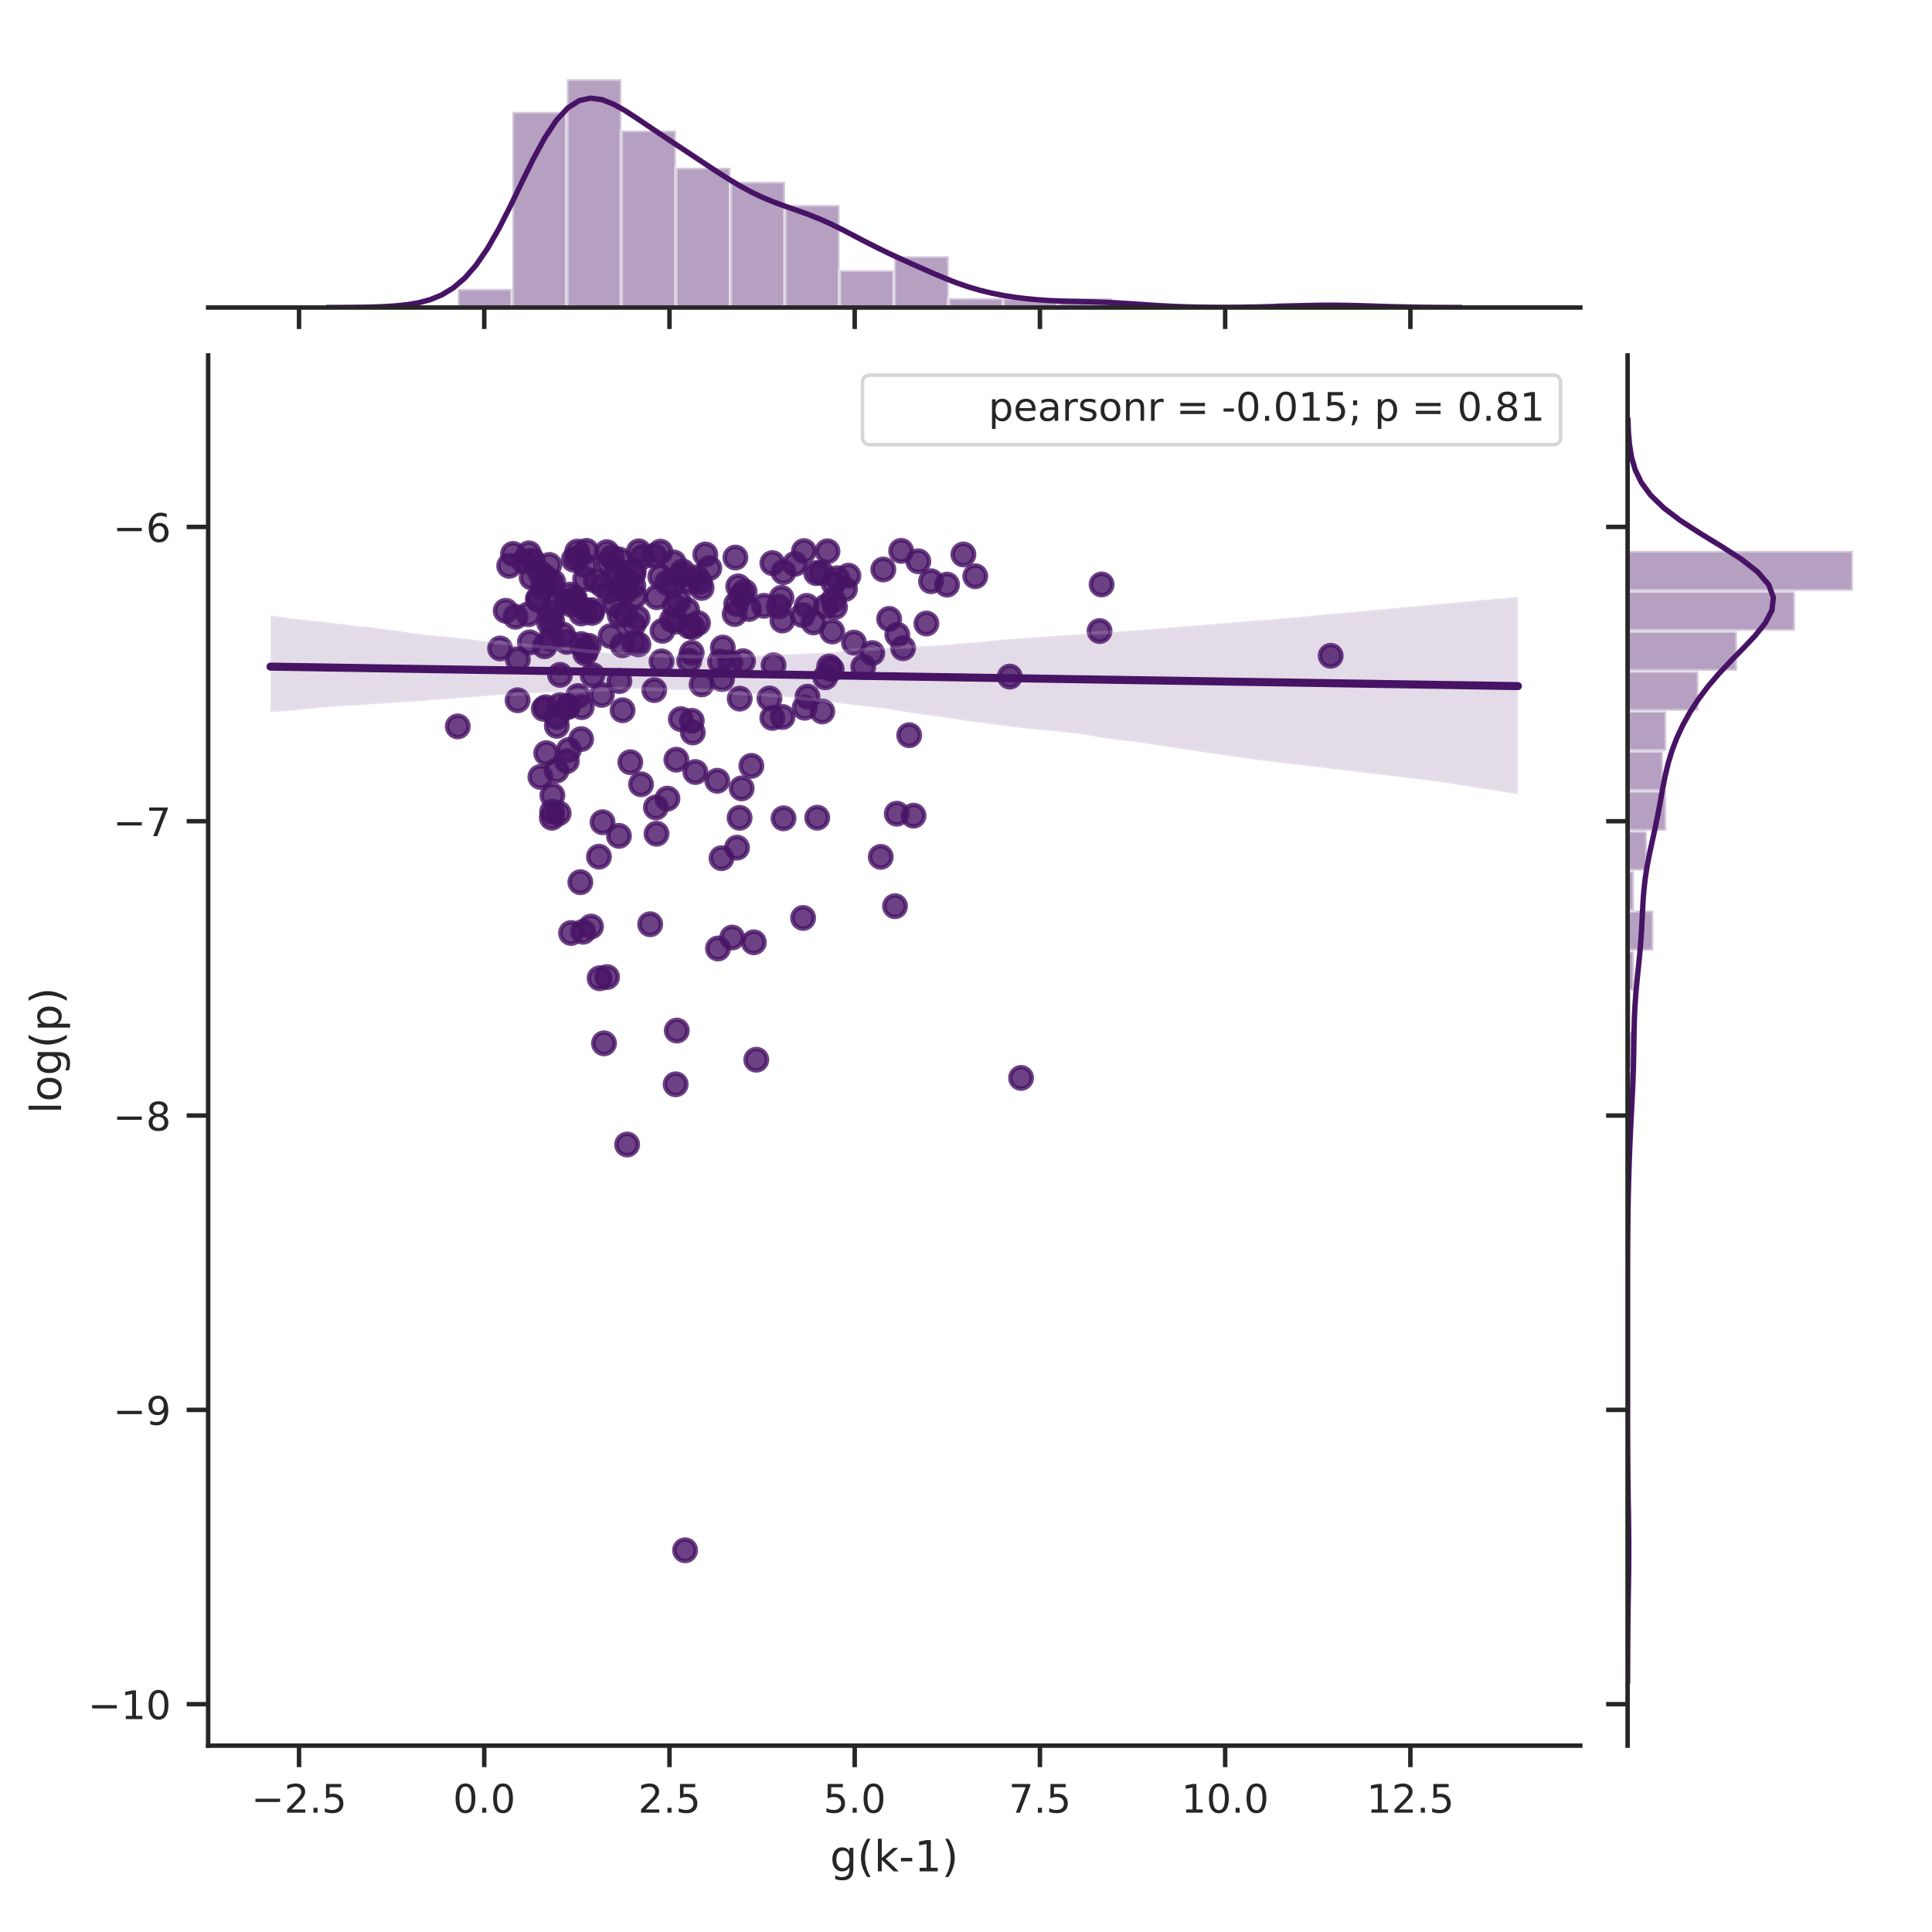 <?xml version="1.0" encoding="utf-8" standalone="no"?>
<!DOCTYPE svg PUBLIC "-//W3C//DTD SVG 1.1//EN"
  "http://www.w3.org/Graphics/SVG/1.1/DTD/svg11.dtd">
<!-- Created with matplotlib (http://matplotlib.org/) -->
<svg height="432pt" version="1.1" viewBox="0 0 432 432" width="432pt" xmlns="http://www.w3.org/2000/svg" xmlns:xlink="http://www.w3.org/1999/xlink">
 <defs>
  <style type="text/css">
*{stroke-linecap:butt;stroke-linejoin:round;}
  </style>
 </defs>
 <g id="figure_1">
  <g id="patch_1">
   <path d="M 0 432 
L 432 432 
L 432 0 
L 0 0 
z
" style="fill:#ffffff;"/>
  </g>
  <g id="axes_1">
   <g id="patch_2">
    <path d="M 46.543 390.332 
L 353.354 390.332 
L 353.354 79.482 
L 46.543 79.482 
z
" style="fill:#ffffff;"/>
   </g>
   <g id="matplotlib.axis_1">
    <g id="xtick_1">
     <g id="line2d_1">
      <defs>
       <path d="M 0 0 
L 0 4.8 
" id="m7aa3f10ca7" style="stroke:#262626;"/>
      </defs>
      <g>
       <use style="fill:#262626;stroke:#262626;" x="66.865" xlink:href="#m7aa3f10ca7" y="390.332"/>
      </g>
     </g>
     <g id="text_1">
      <!-- −2.5 -->
      <defs>
       <path d="M 10.594 35.5 
L 73.188 35.5 
L 73.188 27.203 
L 10.594 27.203 
z
" id="DejaVuSans-2212"/>
       <path d="M 19.188 8.297 
L 53.609 8.297 
L 53.609 0 
L 7.328 0 
L 7.328 8.297 
Q 12.938 14.109 22.625 23.891 
Q 32.328 33.688 34.812 36.531 
Q 39.547 41.844 41.422 45.531 
Q 43.312 49.219 43.312 52.781 
Q 43.312 58.594 39.234 62.25 
Q 35.156 65.922 28.609 65.922 
Q 23.969 65.922 18.812 64.312 
Q 13.672 62.703 7.812 59.422 
L 7.812 69.391 
Q 13.766 71.781 18.938 73 
Q 24.125 74.219 28.422 74.219 
Q 39.75 74.219 46.484 68.547 
Q 53.219 62.891 53.219 53.422 
Q 53.219 48.922 51.531 44.891 
Q 49.859 40.875 45.406 35.406 
Q 44.188 33.984 37.641 27.219 
Q 31.109 20.453 19.188 8.297 
z
" id="DejaVuSans-32"/>
       <path d="M 10.688 12.406 
L 21 12.406 
L 21 0 
L 10.688 0 
z
" id="DejaVuSans-2e"/>
       <path d="M 10.797 72.906 
L 49.516 72.906 
L 49.516 64.594 
L 19.828 64.594 
L 19.828 46.734 
Q 21.969 47.469 24.109 47.828 
Q 26.266 48.188 28.422 48.188 
Q 40.625 48.188 47.75 41.5 
Q 54.891 34.812 54.891 23.391 
Q 54.891 11.625 47.562 5.094 
Q 40.234 -1.422 26.906 -1.422 
Q 22.312 -1.422 17.547 -0.641 
Q 12.797 0.141 7.719 1.703 
L 7.719 11.625 
Q 12.109 9.234 16.797 8.062 
Q 21.484 6.891 26.703 6.891 
Q 35.156 6.891 40.078 11.328 
Q 45.016 15.766 45.016 23.391 
Q 45.016 31 40.078 35.438 
Q 35.156 39.891 26.703 39.891 
Q 22.75 39.891 18.812 39.016 
Q 14.891 38.141 10.797 36.281 
z
" id="DejaVuSans-35"/>
      </defs>
      <g style="fill:#262626;" transform="translate(56.18 405.319)scale(0.088 -0.088)">
       <use xlink:href="#DejaVuSans-2212"/>
       <use x="83.789" xlink:href="#DejaVuSans-32"/>
       <use x="147.412" xlink:href="#DejaVuSans-2e"/>
       <use x="179.199" xlink:href="#DejaVuSans-35"/>
      </g>
     </g>
    </g>
    <g id="xtick_2">
     <g id="line2d_2">
      <g>
       <use style="fill:#262626;stroke:#262626;" x="108.281" xlink:href="#m7aa3f10ca7" y="390.332"/>
      </g>
     </g>
     <g id="text_2">
      <!-- 0.0 -->
      <defs>
       <path d="M 31.781 66.406 
Q 24.172 66.406 20.328 58.906 
Q 16.5 51.422 16.5 36.375 
Q 16.5 21.391 20.328 13.891 
Q 24.172 6.391 31.781 6.391 
Q 39.453 6.391 43.281 13.891 
Q 47.125 21.391 47.125 36.375 
Q 47.125 51.422 43.281 58.906 
Q 39.453 66.406 31.781 66.406 
z
M 31.781 74.219 
Q 44.047 74.219 50.516 64.516 
Q 56.984 54.828 56.984 36.375 
Q 56.984 17.969 50.516 8.266 
Q 44.047 -1.422 31.781 -1.422 
Q 19.531 -1.422 13.062 8.266 
Q 6.594 17.969 6.594 36.375 
Q 6.594 54.828 13.062 64.516 
Q 19.531 74.219 31.781 74.219 
z
" id="DejaVuSans-30"/>
      </defs>
      <g style="fill:#262626;" transform="translate(101.284 405.319)scale(0.088 -0.088)">
       <use xlink:href="#DejaVuSans-30"/>
       <use x="63.623" xlink:href="#DejaVuSans-2e"/>
       <use x="95.41" xlink:href="#DejaVuSans-30"/>
      </g>
     </g>
    </g>
    <g id="xtick_3">
     <g id="line2d_3">
      <g>
       <use style="fill:#262626;stroke:#262626;" x="149.698" xlink:href="#m7aa3f10ca7" y="390.332"/>
      </g>
     </g>
     <g id="text_3">
      <!-- 2.5 -->
      <g style="fill:#262626;" transform="translate(142.701 405.319)scale(0.088 -0.088)">
       <use xlink:href="#DejaVuSans-32"/>
       <use x="63.623" xlink:href="#DejaVuSans-2e"/>
       <use x="95.41" xlink:href="#DejaVuSans-35"/>
      </g>
     </g>
    </g>
    <g id="xtick_4">
     <g id="line2d_4">
      <g>
       <use style="fill:#262626;stroke:#262626;" x="191.115" xlink:href="#m7aa3f10ca7" y="390.332"/>
      </g>
     </g>
     <g id="text_4">
      <!-- 5.0 -->
      <g style="fill:#262626;" transform="translate(184.117 405.319)scale(0.088 -0.088)">
       <use xlink:href="#DejaVuSans-35"/>
       <use x="63.623" xlink:href="#DejaVuSans-2e"/>
       <use x="95.41" xlink:href="#DejaVuSans-30"/>
      </g>
     </g>
    </g>
    <g id="xtick_5">
     <g id="line2d_5">
      <g>
       <use style="fill:#262626;stroke:#262626;" x="232.531" xlink:href="#m7aa3f10ca7" y="390.332"/>
      </g>
     </g>
     <g id="text_5">
      <!-- 7.5 -->
      <defs>
       <path d="M 8.203 72.906 
L 55.078 72.906 
L 55.078 68.703 
L 28.609 0 
L 18.312 0 
L 43.219 64.594 
L 8.203 64.594 
z
" id="DejaVuSans-37"/>
      </defs>
      <g style="fill:#262626;" transform="translate(225.534 405.319)scale(0.088 -0.088)">
       <use xlink:href="#DejaVuSans-37"/>
       <use x="63.623" xlink:href="#DejaVuSans-2e"/>
       <use x="95.41" xlink:href="#DejaVuSans-35"/>
      </g>
     </g>
    </g>
    <g id="xtick_6">
     <g id="line2d_6">
      <g>
       <use style="fill:#262626;stroke:#262626;" x="273.948" xlink:href="#m7aa3f10ca7" y="390.332"/>
      </g>
     </g>
     <g id="text_6">
      <!-- 10.0 -->
      <defs>
       <path d="M 12.406 8.297 
L 28.516 8.297 
L 28.516 63.922 
L 10.984 60.406 
L 10.984 69.391 
L 28.422 72.906 
L 38.281 72.906 
L 38.281 8.297 
L 54.391 8.297 
L 54.391 0 
L 12.406 0 
z
" id="DejaVuSans-31"/>
      </defs>
      <g style="fill:#262626;" transform="translate(264.151 405.319)scale(0.088 -0.088)">
       <use xlink:href="#DejaVuSans-31"/>
       <use x="63.623" xlink:href="#DejaVuSans-30"/>
       <use x="127.246" xlink:href="#DejaVuSans-2e"/>
       <use x="159.033" xlink:href="#DejaVuSans-30"/>
      </g>
     </g>
    </g>
    <g id="xtick_7">
     <g id="line2d_7">
      <g>
       <use style="fill:#262626;stroke:#262626;" x="315.364" xlink:href="#m7aa3f10ca7" y="390.332"/>
      </g>
     </g>
     <g id="text_7">
      <!-- 12.5 -->
      <g style="fill:#262626;" transform="translate(305.567 405.319)scale(0.088 -0.088)">
       <use xlink:href="#DejaVuSans-31"/>
       <use x="63.623" xlink:href="#DejaVuSans-32"/>
       <use x="127.246" xlink:href="#DejaVuSans-2e"/>
       <use x="159.033" xlink:href="#DejaVuSans-35"/>
      </g>
     </g>
    </g>
    <g id="text_8">
     <!-- g(k-1) -->
     <defs>
      <path d="M 45.406 27.984 
Q 45.406 37.75 41.375 43.109 
Q 37.359 48.484 30.078 48.484 
Q 22.859 48.484 18.828 43.109 
Q 14.797 37.75 14.797 27.984 
Q 14.797 18.266 18.828 12.891 
Q 22.859 7.516 30.078 7.516 
Q 37.359 7.516 41.375 12.891 
Q 45.406 18.266 45.406 27.984 
z
M 54.391 6.781 
Q 54.391 -7.172 48.188 -13.984 
Q 42 -20.797 29.203 -20.797 
Q 24.469 -20.797 20.266 -20.094 
Q 16.062 -19.391 12.109 -17.922 
L 12.109 -9.188 
Q 16.062 -11.328 19.922 -12.344 
Q 23.781 -13.375 27.781 -13.375 
Q 36.625 -13.375 41.016 -8.766 
Q 45.406 -4.156 45.406 5.172 
L 45.406 9.625 
Q 42.625 4.781 38.281 2.391 
Q 33.938 0 27.875 0 
Q 17.828 0 11.672 7.656 
Q 5.516 15.328 5.516 27.984 
Q 5.516 40.672 11.672 48.328 
Q 17.828 56 27.875 56 
Q 33.938 56 38.281 53.609 
Q 42.625 51.219 45.406 46.391 
L 45.406 54.688 
L 54.391 54.688 
z
" id="DejaVuSans-67"/>
      <path d="M 31 75.875 
Q 24.469 64.656 21.281 53.656 
Q 18.109 42.672 18.109 31.391 
Q 18.109 20.125 21.312 9.062 
Q 24.516 -2 31 -13.188 
L 23.188 -13.188 
Q 15.875 -1.703 12.234 9.375 
Q 8.594 20.453 8.594 31.391 
Q 8.594 42.281 12.203 53.312 
Q 15.828 64.359 23.188 75.875 
z
" id="DejaVuSans-28"/>
      <path d="M 9.078 75.984 
L 18.109 75.984 
L 18.109 31.109 
L 44.922 54.688 
L 56.391 54.688 
L 27.391 29.109 
L 57.625 0 
L 45.906 0 
L 18.109 26.703 
L 18.109 0 
L 9.078 0 
z
" id="DejaVuSans-6b"/>
      <path d="M 4.891 31.391 
L 31.203 31.391 
L 31.203 23.391 
L 4.891 23.391 
z
" id="DejaVuSans-2d"/>
      <path d="M 8.016 75.875 
L 15.828 75.875 
Q 23.141 64.359 26.781 53.312 
Q 30.422 42.281 30.422 31.391 
Q 30.422 20.453 26.781 9.375 
Q 23.141 -1.703 15.828 -13.188 
L 8.016 -13.188 
Q 14.5 -2 17.703 9.062 
Q 20.906 20.125 20.906 31.391 
Q 20.906 42.672 17.703 53.656 
Q 14.5 64.656 8.016 75.875 
z
" id="DejaVuSans-29"/>
     </defs>
     <g style="fill:#262626;" transform="translate(185.59 418.443)scale(0.096 -0.096)">
      <use xlink:href="#DejaVuSans-67"/>
      <use x="63.477" xlink:href="#DejaVuSans-28"/>
      <use x="102.49" xlink:href="#DejaVuSans-6b"/>
      <use x="160.4" xlink:href="#DejaVuSans-2d"/>
      <use x="196.484" xlink:href="#DejaVuSans-31"/>
      <use x="260.107" xlink:href="#DejaVuSans-29"/>
     </g>
    </g>
   </g>
   <g id="matplotlib.axis_2">
    <g id="ytick_1">
     <g id="line2d_8">
      <defs>
       <path d="M 0 0 
L -4.8 0 
" id="m899258851f" style="stroke:#262626;"/>
      </defs>
      <g>
       <use style="fill:#262626;stroke:#262626;" x="46.543" xlink:href="#m899258851f" y="381.058"/>
      </g>
     </g>
     <g id="text_9">
      <!-- −10 -->
      <g style="fill:#262626;" transform="translate(19.671 384.401)scale(0.088 -0.088)">
       <use xlink:href="#DejaVuSans-2212"/>
       <use x="83.789" xlink:href="#DejaVuSans-31"/>
       <use x="147.412" xlink:href="#DejaVuSans-30"/>
      </g>
     </g>
    </g>
    <g id="ytick_2">
     <g id="line2d_9">
      <g>
       <use style="fill:#262626;stroke:#262626;" x="46.543" xlink:href="#m899258851f" y="315.249"/>
      </g>
     </g>
     <g id="text_10">
      <!-- −9 -->
      <defs>
       <path d="M 10.984 1.516 
L 10.984 10.5 
Q 14.703 8.734 18.5 7.812 
Q 22.312 6.891 25.984 6.891 
Q 35.75 6.891 40.891 13.453 
Q 46.047 20.016 46.781 33.406 
Q 43.953 29.203 39.594 26.953 
Q 35.25 24.703 29.984 24.703 
Q 19.047 24.703 12.672 31.312 
Q 6.297 37.938 6.297 49.422 
Q 6.297 60.641 12.938 67.422 
Q 19.578 74.219 30.609 74.219 
Q 43.266 74.219 49.922 64.516 
Q 56.594 54.828 56.594 36.375 
Q 56.594 19.141 48.406 8.859 
Q 40.234 -1.422 26.422 -1.422 
Q 22.703 -1.422 18.891 -0.688 
Q 15.094 0.047 10.984 1.516 
z
M 30.609 32.422 
Q 37.25 32.422 41.125 36.953 
Q 45.016 41.5 45.016 49.422 
Q 45.016 57.281 41.125 61.844 
Q 37.25 66.406 30.609 66.406 
Q 23.969 66.406 20.094 61.844 
Q 16.219 57.281 16.219 49.422 
Q 16.219 41.5 20.094 36.953 
Q 23.969 32.422 30.609 32.422 
z
" id="DejaVuSans-39"/>
      </defs>
      <g style="fill:#262626;" transform="translate(25.27 318.592)scale(0.088 -0.088)">
       <use xlink:href="#DejaVuSans-2212"/>
       <use x="83.789" xlink:href="#DejaVuSans-39"/>
      </g>
     </g>
    </g>
    <g id="ytick_3">
     <g id="line2d_10">
      <g>
       <use style="fill:#262626;stroke:#262626;" x="46.543" xlink:href="#m899258851f" y="249.439"/>
      </g>
     </g>
     <g id="text_11">
      <!-- −8 -->
      <defs>
       <path d="M 31.781 34.625 
Q 24.75 34.625 20.719 30.859 
Q 16.703 27.094 16.703 20.516 
Q 16.703 13.922 20.719 10.156 
Q 24.75 6.391 31.781 6.391 
Q 38.812 6.391 42.859 10.172 
Q 46.922 13.969 46.922 20.516 
Q 46.922 27.094 42.891 30.859 
Q 38.875 34.625 31.781 34.625 
z
M 21.922 38.812 
Q 15.578 40.375 12.031 44.719 
Q 8.5 49.078 8.5 55.328 
Q 8.5 64.062 14.719 69.141 
Q 20.953 74.219 31.781 74.219 
Q 42.672 74.219 48.875 69.141 
Q 55.078 64.062 55.078 55.328 
Q 55.078 49.078 51.531 44.719 
Q 48 40.375 41.703 38.812 
Q 48.828 37.156 52.797 32.312 
Q 56.781 27.484 56.781 20.516 
Q 56.781 9.906 50.312 4.234 
Q 43.844 -1.422 31.781 -1.422 
Q 19.734 -1.422 13.25 4.234 
Q 6.781 9.906 6.781 20.516 
Q 6.781 27.484 10.781 32.312 
Q 14.797 37.156 21.922 38.812 
z
M 18.312 54.391 
Q 18.312 48.734 21.844 45.562 
Q 25.391 42.391 31.781 42.391 
Q 38.141 42.391 41.719 45.562 
Q 45.312 48.734 45.312 54.391 
Q 45.312 60.062 41.719 63.234 
Q 38.141 66.406 31.781 66.406 
Q 25.391 66.406 21.844 63.234 
Q 18.312 60.062 18.312 54.391 
z
" id="DejaVuSans-38"/>
      </defs>
      <g style="fill:#262626;" transform="translate(25.27 252.783)scale(0.088 -0.088)">
       <use xlink:href="#DejaVuSans-2212"/>
       <use x="83.789" xlink:href="#DejaVuSans-38"/>
      </g>
     </g>
    </g>
    <g id="ytick_4">
     <g id="line2d_11">
      <g>
       <use style="fill:#262626;stroke:#262626;" x="46.543" xlink:href="#m899258851f" y="183.63"/>
      </g>
     </g>
     <g id="text_12">
      <!-- −7 -->
      <g style="fill:#262626;" transform="translate(25.27 186.973)scale(0.088 -0.088)">
       <use xlink:href="#DejaVuSans-2212"/>
       <use x="83.789" xlink:href="#DejaVuSans-37"/>
      </g>
     </g>
    </g>
    <g id="ytick_5">
     <g id="line2d_12">
      <g>
       <use style="fill:#262626;stroke:#262626;" x="46.543" xlink:href="#m899258851f" y="117.821"/>
      </g>
     </g>
     <g id="text_13">
      <!-- −6 -->
      <defs>
       <path d="M 33.016 40.375 
Q 26.375 40.375 22.484 35.828 
Q 18.609 31.297 18.609 23.391 
Q 18.609 15.531 22.484 10.953 
Q 26.375 6.391 33.016 6.391 
Q 39.656 6.391 43.531 10.953 
Q 47.406 15.531 47.406 23.391 
Q 47.406 31.297 43.531 35.828 
Q 39.656 40.375 33.016 40.375 
z
M 52.594 71.297 
L 52.594 62.312 
Q 48.875 64.062 45.094 64.984 
Q 41.312 65.922 37.594 65.922 
Q 27.828 65.922 22.672 59.328 
Q 17.531 52.734 16.797 39.406 
Q 19.672 43.656 24.016 45.922 
Q 28.375 48.188 33.594 48.188 
Q 44.578 48.188 50.953 41.516 
Q 57.328 34.859 57.328 23.391 
Q 57.328 12.156 50.688 5.359 
Q 44.047 -1.422 33.016 -1.422 
Q 20.359 -1.422 13.672 8.266 
Q 6.984 17.969 6.984 36.375 
Q 6.984 53.656 15.188 63.938 
Q 23.391 74.219 37.203 74.219 
Q 40.922 74.219 44.703 73.484 
Q 48.484 72.75 52.594 71.297 
z
" id="DejaVuSans-36"/>
      </defs>
      <g style="fill:#262626;" transform="translate(25.27 121.164)scale(0.088 -0.088)">
       <use xlink:href="#DejaVuSans-2212"/>
       <use x="83.789" xlink:href="#DejaVuSans-36"/>
      </g>
     </g>
    </g>
    <g id="text_14">
     <!-- log(p) -->
     <defs>
      <path d="M 9.422 75.984 
L 18.406 75.984 
L 18.406 0 
L 9.422 0 
z
" id="DejaVuSans-6c"/>
      <path d="M 30.609 48.391 
Q 23.391 48.391 19.188 42.75 
Q 14.984 37.109 14.984 27.297 
Q 14.984 17.484 19.156 11.844 
Q 23.344 6.203 30.609 6.203 
Q 37.797 6.203 41.984 11.859 
Q 46.188 17.531 46.188 27.297 
Q 46.188 37.016 41.984 42.703 
Q 37.797 48.391 30.609 48.391 
z
M 30.609 56 
Q 42.328 56 49.016 48.375 
Q 55.719 40.766 55.719 27.297 
Q 55.719 13.875 49.016 6.219 
Q 42.328 -1.422 30.609 -1.422 
Q 18.844 -1.422 12.172 6.219 
Q 5.516 13.875 5.516 27.297 
Q 5.516 40.766 12.172 48.375 
Q 18.844 56 30.609 56 
z
" id="DejaVuSans-6f"/>
      <path d="M 18.109 8.203 
L 18.109 -20.797 
L 9.078 -20.797 
L 9.078 54.688 
L 18.109 54.688 
L 18.109 46.391 
Q 20.953 51.266 25.266 53.625 
Q 29.594 56 35.594 56 
Q 45.562 56 51.781 48.094 
Q 58.016 40.188 58.016 27.297 
Q 58.016 14.406 51.781 6.484 
Q 45.562 -1.422 35.594 -1.422 
Q 29.594 -1.422 25.266 0.953 
Q 20.953 3.328 18.109 8.203 
z
M 48.688 27.297 
Q 48.688 37.203 44.609 42.844 
Q 40.531 48.484 33.406 48.484 
Q 26.266 48.484 22.188 42.844 
Q 18.109 37.203 18.109 27.297 
Q 18.109 17.391 22.188 11.75 
Q 26.266 6.109 33.406 6.109 
Q 40.531 6.109 44.609 11.75 
Q 48.688 17.391 48.688 27.297 
z
" id="DejaVuSans-70"/>
     </defs>
     <g style="fill:#262626;" transform="translate(13.674 249.017)rotate(-90)scale(0.096 -0.096)">
      <use xlink:href="#DejaVuSans-6c"/>
      <use x="27.783" xlink:href="#DejaVuSans-6f"/>
      <use x="88.965" xlink:href="#DejaVuSans-67"/>
      <use x="152.441" xlink:href="#DejaVuSans-28"/>
      <use x="191.455" xlink:href="#DejaVuSans-70"/>
      <use x="254.932" xlink:href="#DejaVuSans-29"/>
     </g>
    </g>
   </g>
   <g id="PathCollection_1">
    <defs>
     <path d="M 0 2.4 
C 0.636 2.4 1.247 2.147 1.697 1.697 
C 2.147 1.247 2.4 0.636 2.4 0 
C 2.4 -0.636 2.147 -1.247 1.697 -1.697 
C 1.247 -2.147 0.636 -2.4 0 -2.4 
C -0.636 -2.4 -1.247 -2.147 -1.697 -1.697 
C -2.147 -1.247 -2.4 -0.636 -2.4 0 
C -2.4 0.636 -2.147 1.247 -1.697 1.697 
C -1.247 2.147 -0.636 2.4 0 2.4 
z
" id="m44ed8182ed" style="stroke:#471365;stroke-opacity:0.8;"/>
    </defs>
    <g clip-path="url(#pa7f5c05747)">
     <use style="fill:#471365;fill-opacity:0.8;stroke:#471365;stroke-opacity:0.8;" x="122.139" xlink:href="#m44ed8182ed" y="168.413"/>
     <use style="fill:#471365;fill-opacity:0.8;stroke:#471365;stroke-opacity:0.8;" x="129.767" xlink:href="#m44ed8182ed" y="197.255"/>
     <use style="fill:#471365;fill-opacity:0.8;stroke:#471365;stroke-opacity:0.8;" x="121.85" xlink:href="#m44ed8182ed" y="129.025"/>
     <use style="fill:#471365;fill-opacity:0.8;stroke:#471365;stroke-opacity:0.8;" x="166.498" xlink:href="#m44ed8182ed" y="132.269"/>
     <use style="fill:#471365;fill-opacity:0.8;stroke:#471365;stroke-opacity:0.8;" x="142.554" xlink:href="#m44ed8182ed" y="138.193"/>
     <use style="fill:#471365;fill-opacity:0.8;stroke:#471365;stroke-opacity:0.8;" x="196.94" xlink:href="#m44ed8182ed" y="191.599"/>
     <use style="fill:#471365;fill-opacity:0.8;stroke:#471365;stroke-opacity:0.8;" x="183.635" xlink:href="#m44ed8182ed" y="128.077"/>
     <use style="fill:#471365;fill-opacity:0.8;stroke:#471365;stroke-opacity:0.8;" x="167.497" xlink:href="#m44ed8182ed" y="136.17"/>
     <use style="fill:#471365;fill-opacity:0.8;stroke:#471365;stroke-opacity:0.8;" x="124.446" xlink:href="#m44ed8182ed" y="172.296"/>
     <use style="fill:#471365;fill-opacity:0.8;stroke:#471365;stroke-opacity:0.8;" x="245.863" xlink:href="#m44ed8182ed" y="141.1"/>
     <use style="fill:#471365;fill-opacity:0.8;stroke:#471365;stroke-opacity:0.8;" x="138.578" xlink:href="#m44ed8182ed" y="137.585"/>
     <use style="fill:#471365;fill-opacity:0.8;stroke:#471365;stroke-opacity:0.8;" x="150.884" xlink:href="#m44ed8182ed" y="135.546"/>
     <use style="fill:#471365;fill-opacity:0.8;stroke:#471365;stroke-opacity:0.8;" x="145.379" xlink:href="#m44ed8182ed" y="206.666"/>
     <use style="fill:#471365;fill-opacity:0.8;stroke:#471365;stroke-opacity:0.8;" x="180.382" xlink:href="#m44ed8182ed" y="135.475"/>
     <use style="fill:#471365;fill-opacity:0.8;stroke:#471365;stroke-opacity:0.8;" x="190.943" xlink:href="#m44ed8182ed" y="143.694"/>
     <use style="fill:#471365;fill-opacity:0.8;stroke:#471365;stroke-opacity:0.8;" x="204.269" xlink:href="#m44ed8182ed" y="182.386"/>
     <use style="fill:#471365;fill-opacity:0.8;stroke:#471365;stroke-opacity:0.8;" x="146.663" xlink:href="#m44ed8182ed" y="180.545"/>
     <use style="fill:#471365;fill-opacity:0.8;stroke:#471365;stroke-opacity:0.8;" x="129.232" xlink:href="#m44ed8182ed" y="155.628"/>
     <use style="fill:#471365;fill-opacity:0.8;stroke:#471365;stroke-opacity:0.8;" x="174.945" xlink:href="#m44ed8182ed" y="138.757"/>
     <use style="fill:#471365;fill-opacity:0.8;stroke:#471365;stroke-opacity:0.8;" x="152.236" xlink:href="#m44ed8182ed" y="160.8"/>
     <use style="fill:#471365;fill-opacity:0.8;stroke:#471365;stroke-opacity:0.8;" x="184.532" xlink:href="#m44ed8182ed" y="151.448"/>
     <use style="fill:#471365;fill-opacity:0.8;stroke:#471365;stroke-opacity:0.8;" x="186.716" xlink:href="#m44ed8182ed" y="135.725"/>
     <use style="fill:#471365;fill-opacity:0.8;stroke:#471365;stroke-opacity:0.8;" x="138.399" xlink:href="#m44ed8182ed" y="186.9"/>
     <use style="fill:#471365;fill-opacity:0.8;stroke:#471365;stroke-opacity:0.8;" x="148.13" xlink:href="#m44ed8182ed" y="141.052"/>
     <use style="fill:#471365;fill-opacity:0.8;stroke:#471365;stroke-opacity:0.8;" x="161.449" xlink:href="#m44ed8182ed" y="151.865"/>
     <use style="fill:#471365;fill-opacity:0.8;stroke:#471365;stroke-opacity:0.8;" x="150.244" xlink:href="#m44ed8182ed" y="138.603"/>
     <use style="fill:#471365;fill-opacity:0.8;stroke:#471365;stroke-opacity:0.8;" x="130.836" xlink:href="#m44ed8182ed" y="129.48"/>
     <use style="fill:#471365;fill-opacity:0.8;stroke:#471365;stroke-opacity:0.8;" x="127.69" xlink:href="#m44ed8182ed" y="208.618"/>
     <use style="fill:#471365;fill-opacity:0.8;stroke:#471365;stroke-opacity:0.8;" x="129.941" xlink:href="#m44ed8182ed" y="165.269"/>
     <use style="fill:#471365;fill-opacity:0.8;stroke:#471365;stroke-opacity:0.8;" x="132.512" xlink:href="#m44ed8182ed" y="150.964"/>
     <use style="fill:#471365;fill-opacity:0.8;stroke:#471365;stroke-opacity:0.8;" x="184.665" xlink:href="#m44ed8182ed" y="135.61"/>
     <use style="fill:#471365;fill-opacity:0.8;stroke:#471365;stroke-opacity:0.8;" x="139.885" xlink:href="#m44ed8182ed" y="132.252"/>
     <use style="fill:#471365;fill-opacity:0.8;stroke:#471365;stroke-opacity:0.8;" x="172.697" xlink:href="#m44ed8182ed" y="160.526"/>
     <use style="fill:#471365;fill-opacity:0.8;stroke:#471365;stroke-opacity:0.8;" x="141.651" xlink:href="#m44ed8182ed" y="139.682"/>
     <use style="fill:#471365;fill-opacity:0.8;stroke:#471365;stroke-opacity:0.8;" x="127.189" xlink:href="#m44ed8182ed" y="167.678"/>
     <use style="fill:#471365;fill-opacity:0.8;stroke:#471365;stroke-opacity:0.8;" x="131.126" xlink:href="#m44ed8182ed" y="123.174"/>
     <use style="fill:#471365;fill-opacity:0.8;stroke:#471365;stroke-opacity:0.8;" x="151.078" xlink:href="#m44ed8182ed" y="242.456"/>
     <use style="fill:#471365;fill-opacity:0.8;stroke:#471365;stroke-opacity:0.8;" x="134.079" xlink:href="#m44ed8182ed" y="218.743"/>
     <use style="fill:#471365;fill-opacity:0.8;stroke:#471365;stroke-opacity:0.8;" x="154.685" xlink:href="#m44ed8182ed" y="161.169"/>
     <use style="fill:#471365;fill-opacity:0.8;stroke:#471365;stroke-opacity:0.8;" x="123.51" xlink:href="#m44ed8182ed" y="177.856"/>
     <use style="fill:#471365;fill-opacity:0.8;stroke:#471365;stroke-opacity:0.8;" x="157.712" xlink:href="#m44ed8182ed" y="123.985"/>
     <use style="fill:#471365;fill-opacity:0.8;stroke:#471365;stroke-opacity:0.8;" x="182.494" xlink:href="#m44ed8182ed" y="128.148"/>
     <use style="fill:#471365;fill-opacity:0.8;stroke:#471365;stroke-opacity:0.8;" x="169.108" xlink:href="#m44ed8182ed" y="236.956"/>
     <use style="fill:#471365;fill-opacity:0.8;stroke:#471365;stroke-opacity:0.8;" x="187.193" xlink:href="#m44ed8182ed" y="129.291"/>
     <use style="fill:#471365;fill-opacity:0.8;stroke:#471365;stroke-opacity:0.8;" x="200.636" xlink:href="#m44ed8182ed" y="141.921"/>
     <use style="fill:#471365;fill-opacity:0.8;stroke:#471365;stroke-opacity:0.8;" x="156.877" xlink:href="#m44ed8182ed" y="131.462"/>
     <use style="fill:#471365;fill-opacity:0.8;stroke:#471365;stroke-opacity:0.8;" x="136.061" xlink:href="#m44ed8182ed" y="125.895"/>
     <use style="fill:#471365;fill-opacity:0.8;stroke:#471365;stroke-opacity:0.8;" x="128.527" xlink:href="#m44ed8182ed" y="133.786"/>
     <use style="fill:#471365;fill-opacity:0.8;stroke:#471365;stroke-opacity:0.8;" x="163.325" xlink:href="#m44ed8182ed" y="148.152"/>
     <use style="fill:#471365;fill-opacity:0.8;stroke:#471365;stroke-opacity:0.8;" x="185.969" xlink:href="#m44ed8182ed" y="149.641"/>
     <use style="fill:#471365;fill-opacity:0.8;stroke:#471365;stroke-opacity:0.8;" x="201.498" xlink:href="#m44ed8182ed" y="123.172"/>
     <use style="fill:#471365;fill-opacity:0.8;stroke:#471365;stroke-opacity:0.8;" x="141.935" xlink:href="#m44ed8182ed" y="133.299"/>
     <use style="fill:#471365;fill-opacity:0.8;stroke:#471365;stroke-opacity:0.8;" x="155.487" xlink:href="#m44ed8182ed" y="172.625"/>
     <use style="fill:#471365;fill-opacity:0.8;stroke:#471365;stroke-opacity:0.8;" x="154.914" xlink:href="#m44ed8182ed" y="163.782"/>
     <use style="fill:#471365;fill-opacity:0.8;stroke:#471365;stroke-opacity:0.8;" x="128.274" xlink:href="#m44ed8182ed" y="125.142"/>
     <use style="fill:#471365;fill-opacity:0.8;stroke:#471365;stroke-opacity:0.8;" x="151.331" xlink:href="#m44ed8182ed" y="230.436"/>
     <use style="fill:#471365;fill-opacity:0.8;stroke:#471365;stroke-opacity:0.8;" x="118.879" xlink:href="#m44ed8182ed" y="129.149"/>
     <use style="fill:#471365;fill-opacity:0.8;stroke:#471365;stroke-opacity:0.8;" x="133.926" xlink:href="#m44ed8182ed" y="191.562"/>
     <use style="fill:#471365;fill-opacity:0.8;stroke:#471365;stroke-opacity:0.8;" x="134.579" xlink:href="#m44ed8182ed" y="155.382"/>
     <use style="fill:#471365;fill-opacity:0.8;stroke:#471365;stroke-opacity:0.8;" x="218.073" xlink:href="#m44ed8182ed" y="128.851"/>
     <use style="fill:#471365;fill-opacity:0.8;stroke:#471365;stroke-opacity:0.8;" x="134.798" xlink:href="#m44ed8182ed" y="130.948"/>
     <use style="fill:#471365;fill-opacity:0.8;stroke:#471365;stroke-opacity:0.8;" x="127.665" xlink:href="#m44ed8182ed" y="135.176"/>
     <use style="fill:#471365;fill-opacity:0.8;stroke:#471365;stroke-opacity:0.8;" x="179.923" xlink:href="#m44ed8182ed" y="158.255"/>
     <use style="fill:#471365;fill-opacity:0.8;stroke:#471365;stroke-opacity:0.8;" x="165.376" xlink:href="#m44ed8182ed" y="182.867"/>
     <use style="fill:#471365;fill-opacity:0.8;stroke:#471365;stroke-opacity:0.8;" x="189.713" xlink:href="#m44ed8182ed" y="128.721"/>
     <use style="fill:#471365;fill-opacity:0.8;stroke:#471365;stroke-opacity:0.8;" x="126.751" xlink:href="#m44ed8182ed" y="143.527"/>
     <use style="fill:#471365;fill-opacity:0.8;stroke:#471365;stroke-opacity:0.8;" x="130.389" xlink:href="#m44ed8182ed" y="208.344"/>
     <use style="fill:#471365;fill-opacity:0.8;stroke:#471365;stroke-opacity:0.8;" x="127.459" xlink:href="#m44ed8182ed" y="132.954"/>
     <use style="fill:#471365;fill-opacity:0.8;stroke:#471365;stroke-opacity:0.8;" x="165.759" xlink:href="#m44ed8182ed" y="133.085"/>
     <use style="fill:#471365;fill-opacity:0.8;stroke:#471365;stroke-opacity:0.8;" x="118.475" xlink:href="#m44ed8182ed" y="143.634"/>
     <use style="fill:#471365;fill-opacity:0.8;stroke:#471365;stroke-opacity:0.8;" x="170.813" xlink:href="#m44ed8182ed" y="135.461"/>
     <use style="fill:#471365;fill-opacity:0.8;stroke:#471365;stroke-opacity:0.8;" x="118.175" xlink:href="#m44ed8182ed" y="137.345"/>
     <use style="fill:#471365;fill-opacity:0.8;stroke:#471365;stroke-opacity:0.8;" x="172.965" xlink:href="#m44ed8182ed" y="148.747"/>
     <use style="fill:#471365;fill-opacity:0.8;stroke:#471365;stroke-opacity:0.8;" x="126.853" xlink:href="#m44ed8182ed" y="158.133"/>
     <use style="fill:#471365;fill-opacity:0.8;stroke:#471365;stroke-opacity:0.8;" x="186.074" xlink:href="#m44ed8182ed" y="141.213"/>
     <use style="fill:#471365;fill-opacity:0.8;stroke:#471365;stroke-opacity:0.8;" x="121.592" xlink:href="#m44ed8182ed" y="158.51"/>
     <use style="fill:#471365;fill-opacity:0.8;stroke:#471365;stroke-opacity:0.8;" x="123.216" xlink:href="#m44ed8182ed" y="130.711"/>
     <use style="fill:#471365;fill-opacity:0.8;stroke:#471365;stroke-opacity:0.8;" x="137.467" xlink:href="#m44ed8182ed" y="135.136"/>
     <use style="fill:#471365;fill-opacity:0.8;stroke:#471365;stroke-opacity:0.8;" x="113.077" xlink:href="#m44ed8182ed" y="136.569"/>
     <use style="fill:#471365;fill-opacity:0.8;stroke:#471365;stroke-opacity:0.8;" x="185.024" xlink:href="#m44ed8182ed" y="123.275"/>
     <use style="fill:#471365;fill-opacity:0.8;stroke:#471365;stroke-opacity:0.8;" x="165.841" xlink:href="#m44ed8182ed" y="176.283"/>
     <use style="fill:#471365;fill-opacity:0.8;stroke:#471365;stroke-opacity:0.8;" x="140.147" xlink:href="#m44ed8182ed" y="129.685"/>
     <use style="fill:#471365;fill-opacity:0.8;stroke:#471365;stroke-opacity:0.8;" x="195.044" xlink:href="#m44ed8182ed" y="146.032"/>
     <use style="fill:#471365;fill-opacity:0.8;stroke:#471365;stroke-opacity:0.8;" x="142.833" xlink:href="#m44ed8182ed" y="123.286"/>
     <use style="fill:#471365;fill-opacity:0.8;stroke:#471365;stroke-opacity:0.8;" x="141.752" xlink:href="#m44ed8182ed" y="143.72"/>
     <use style="fill:#471365;fill-opacity:0.8;stroke:#471365;stroke-opacity:0.8;" x="201.934" xlink:href="#m44ed8182ed" y="144.937"/>
     <use style="fill:#471365;fill-opacity:0.8;stroke:#471365;stroke-opacity:0.8;" x="125.239" xlink:href="#m44ed8182ed" y="157.628"/>
     <use style="fill:#471365;fill-opacity:0.8;stroke:#471365;stroke-opacity:0.8;" x="147.919" xlink:href="#m44ed8182ed" y="147.889"/>
     <use style="fill:#471365;fill-opacity:0.8;stroke:#471365;stroke-opacity:0.8;" x="132.156" xlink:href="#m44ed8182ed" y="207.18"/>
     <use style="fill:#471365;fill-opacity:0.8;stroke:#471365;stroke-opacity:0.8;" x="114.71" xlink:href="#m44ed8182ed" y="123.858"/>
     <use style="fill:#471365;fill-opacity:0.8;stroke:#471365;stroke-opacity:0.8;" x="125.917" xlink:href="#m44ed8182ed" y="141.923"/>
     <use style="fill:#471365;fill-opacity:0.8;stroke:#471365;stroke-opacity:0.8;" x="130.787" xlink:href="#m44ed8182ed" y="126.385"/>
     <use style="fill:#471365;fill-opacity:0.8;stroke:#471365;stroke-opacity:0.8;" x="126.74" xlink:href="#m44ed8182ed" y="170.189"/>
     <use style="fill:#471365;fill-opacity:0.8;stroke:#471365;stroke-opacity:0.8;" x="132.356" xlink:href="#m44ed8182ed" y="137.05"/>
     <use style="fill:#471365;fill-opacity:0.8;stroke:#471365;stroke-opacity:0.8;" x="200.128" xlink:href="#m44ed8182ed" y="202.628"/>
     <use style="fill:#471365;fill-opacity:0.8;stroke:#471365;stroke-opacity:0.8;" x="150.642" xlink:href="#m44ed8182ed" y="125.765"/>
     <use style="fill:#471365;fill-opacity:0.8;stroke:#471365;stroke-opacity:0.8;" x="211.757" xlink:href="#m44ed8182ed" y="130.728"/>
     <use style="fill:#471365;fill-opacity:0.8;stroke:#471365;stroke-opacity:0.8;" x="123.463" xlink:href="#m44ed8182ed" y="181.497"/>
     <use style="fill:#471365;fill-opacity:0.8;stroke:#471365;stroke-opacity:0.8;" x="197.508" xlink:href="#m44ed8182ed" y="127.342"/>
     <use style="fill:#471365;fill-opacity:0.8;stroke:#471365;stroke-opacity:0.8;" x="119.127" xlink:href="#m44ed8182ed" y="125.353"/>
     <use style="fill:#471365;fill-opacity:0.8;stroke:#471365;stroke-opacity:0.8;" x="175.195" xlink:href="#m44ed8182ed" y="182.985"/>
     <use style="fill:#471365;fill-opacity:0.8;stroke:#471365;stroke-opacity:0.8;" x="174.979" xlink:href="#m44ed8182ed" y="160.318"/>
     <use style="fill:#471365;fill-opacity:0.8;stroke:#471365;stroke-opacity:0.8;" x="172.048" xlink:href="#m44ed8182ed" y="156.171"/>
     <use style="fill:#471365;fill-opacity:0.8;stroke:#471365;stroke-opacity:0.8;" x="168.003" xlink:href="#m44ed8182ed" y="171.247"/>
     <use style="fill:#471365;fill-opacity:0.8;stroke:#471365;stroke-opacity:0.8;" x="123.492" xlink:href="#m44ed8182ed" y="138.917"/>
     <use style="fill:#471365;fill-opacity:0.8;stroke:#471365;stroke-opacity:0.8;" x="200.52" xlink:href="#m44ed8182ed" y="181.945"/>
     <use style="fill:#471365;fill-opacity:0.8;stroke:#471365;stroke-opacity:0.8;" x="129.939" xlink:href="#m44ed8182ed" y="144.015"/>
     <use style="fill:#471365;fill-opacity:0.8;stroke:#471365;stroke-opacity:0.8;" x="123.252" xlink:href="#m44ed8182ed" y="137.056"/>
     <use style="fill:#471365;fill-opacity:0.8;stroke:#471365;stroke-opacity:0.8;" x="139.205" xlink:href="#m44ed8182ed" y="158.821"/>
     <use style="fill:#471365;fill-opacity:0.8;stroke:#471365;stroke-opacity:0.8;" x="138.481" xlink:href="#m44ed8182ed" y="125.111"/>
     <use style="fill:#471365;fill-opacity:0.8;stroke:#471365;stroke-opacity:0.8;" x="154.114" xlink:href="#m44ed8182ed" y="147.725"/>
     <use style="fill:#471365;fill-opacity:0.8;stroke:#471365;stroke-opacity:0.8;" x="139.853" xlink:href="#m44ed8182ed" y="129.305"/>
     <use style="fill:#471365;fill-opacity:0.8;stroke:#471365;stroke-opacity:0.8;" x="124.497" xlink:href="#m44ed8182ed" y="162.3"/>
     <use style="fill:#471365;fill-opacity:0.8;stroke:#471365;stroke-opacity:0.8;" x="141.638" xlink:href="#m44ed8182ed" y="128.312"/>
     <use style="fill:#471365;fill-opacity:0.8;stroke:#471365;stroke-opacity:0.8;" x="130.07" xlink:href="#m44ed8182ed" y="158.119"/>
     <use style="fill:#471365;fill-opacity:0.8;stroke:#471365;stroke-opacity:0.8;" x="129.061" xlink:href="#m44ed8182ed" y="123.344"/>
     <use style="fill:#471365;fill-opacity:0.8;stroke:#471365;stroke-opacity:0.8;" x="132.42" xlink:href="#m44ed8182ed" y="136.432"/>
     <use style="fill:#471365;fill-opacity:0.8;stroke:#471365;stroke-opacity:0.8;" x="121.354" xlink:href="#m44ed8182ed" y="131.276"/>
     <use style="fill:#471365;fill-opacity:0.8;stroke:#471365;stroke-opacity:0.8;" x="123.704" xlink:href="#m44ed8182ed" y="130.15"/>
     <use style="fill:#471365;fill-opacity:0.8;stroke:#471365;stroke-opacity:0.8;" x="141.621" xlink:href="#m44ed8182ed" y="130.965"/>
     <use style="fill:#471365;fill-opacity:0.8;stroke:#471365;stroke-opacity:0.8;" x="120.283" xlink:href="#m44ed8182ed" y="133.89"/>
     <use style="fill:#471365;fill-opacity:0.8;stroke:#471365;stroke-opacity:0.8;" x="124.068" xlink:href="#m44ed8182ed" y="134.621"/>
     <use style="fill:#471365;fill-opacity:0.8;stroke:#471365;stroke-opacity:0.8;" x="147.658" xlink:href="#m44ed8182ed" y="123.361"/>
     <use style="fill:#471365;fill-opacity:0.8;stroke:#471365;stroke-opacity:0.8;" x="158.609" xlink:href="#m44ed8182ed" y="127.033"/>
     <use style="fill:#471365;fill-opacity:0.8;stroke:#471365;stroke-opacity:0.8;" x="139.477" xlink:href="#m44ed8182ed" y="131.751"/>
     <use style="fill:#471365;fill-opacity:0.8;stroke:#471365;stroke-opacity:0.8;" x="174.745" xlink:href="#m44ed8182ed" y="133.673"/>
     <use style="fill:#471365;fill-opacity:0.8;stroke:#471365;stroke-opacity:0.8;" x="129.95" xlink:href="#m44ed8182ed" y="137.171"/>
     <use style="fill:#471365;fill-opacity:0.8;stroke:#471365;stroke-opacity:0.8;" x="121.914" xlink:href="#m44ed8182ed" y="131.099"/>
     <use style="fill:#471365;fill-opacity:0.8;stroke:#471365;stroke-opacity:0.8;" x="203.299" xlink:href="#m44ed8182ed" y="164.395"/>
     <use style="fill:#471365;fill-opacity:0.8;stroke:#471365;stroke-opacity:0.8;" x="156.888" xlink:href="#m44ed8182ed" y="153.037"/>
     <use style="fill:#471365;fill-opacity:0.8;stroke:#471365;stroke-opacity:0.8;" x="179.576" xlink:href="#m44ed8182ed" y="205.253"/>
     <use style="fill:#471365;fill-opacity:0.8;stroke:#471365;stroke-opacity:0.8;" x="133.241" xlink:href="#m44ed8182ed" y="129.872"/>
     <use style="fill:#471365;fill-opacity:0.8;stroke:#471365;stroke-opacity:0.8;" x="155.802" xlink:href="#m44ed8182ed" y="129.072"/>
     <use style="fill:#471365;fill-opacity:0.8;stroke:#471365;stroke-opacity:0.8;" x="185.409" xlink:href="#m44ed8182ed" y="149.033"/>
     <use style="fill:#471365;fill-opacity:0.8;stroke:#471365;stroke-opacity:0.8;" x="154.667" xlink:href="#m44ed8182ed" y="145.973"/>
     <use style="fill:#471365;fill-opacity:0.8;stroke:#471365;stroke-opacity:0.8;" x="168.557" xlink:href="#m44ed8182ed" y="210.702"/>
     <use style="fill:#471365;fill-opacity:0.8;stroke:#471365;stroke-opacity:0.8;" x="126.442" xlink:href="#m44ed8182ed" y="134.409"/>
     <use style="fill:#471365;fill-opacity:0.8;stroke:#471365;stroke-opacity:0.8;" x="161.011" xlink:href="#m44ed8182ed" y="147.907"/>
     <use style="fill:#471365;fill-opacity:0.8;stroke:#471365;stroke-opacity:0.8;" x="136.53" xlink:href="#m44ed8182ed" y="142.237"/>
     <use style="fill:#471365;fill-opacity:0.8;stroke:#471365;stroke-opacity:0.8;" x="146.801" xlink:href="#m44ed8182ed" y="186.426"/>
     <use style="fill:#471365;fill-opacity:0.8;stroke:#471365;stroke-opacity:0.8;" x="122.024" xlink:href="#m44ed8182ed" y="158.135"/>
     <use style="fill:#471365;fill-opacity:0.8;stroke:#471365;stroke-opacity:0.8;" x="152.211" xlink:href="#m44ed8182ed" y="128.665"/>
     <use style="fill:#471365;fill-opacity:0.8;stroke:#471365;stroke-opacity:0.8;" x="124.92" xlink:href="#m44ed8182ed" y="181.847"/>
     <use style="fill:#471365;fill-opacity:0.8;stroke:#471365;stroke-opacity:0.8;" x="128.459" xlink:href="#m44ed8182ed" y="134.169"/>
     <use style="fill:#471365;fill-opacity:0.8;stroke:#471365;stroke-opacity:0.8;" x="186.303" xlink:href="#m44ed8182ed" y="134.205"/>
     <use style="fill:#471365;fill-opacity:0.8;stroke:#471365;stroke-opacity:0.8;" x="117.144" xlink:href="#m44ed8182ed" y="125.511"/>
     <use style="fill:#471365;fill-opacity:0.8;stroke:#471365;stroke-opacity:0.8;" x="123.137" xlink:href="#m44ed8182ed" y="142.818"/>
     <use style="fill:#471365;fill-opacity:0.8;stroke:#471365;stroke-opacity:0.8;" x="111.819" xlink:href="#m44ed8182ed" y="144.995"/>
     <use style="fill:#471365;fill-opacity:0.8;stroke:#471365;stroke-opacity:0.8;" x="120.835" xlink:href="#m44ed8182ed" y="173.723"/>
     <use style="fill:#471365;fill-opacity:0.8;stroke:#471365;stroke-opacity:0.8;" x="135.734" xlink:href="#m44ed8182ed" y="218.476"/>
     <use style="fill:#471365;fill-opacity:0.8;stroke:#471365;stroke-opacity:0.8;" x="182.735" xlink:href="#m44ed8182ed" y="182.839"/>
     <use style="fill:#471365;fill-opacity:0.8;stroke:#471365;stroke-opacity:0.8;" x="146.331" xlink:href="#m44ed8182ed" y="124.27"/>
     <use style="fill:#471365;fill-opacity:0.8;stroke:#471365;stroke-opacity:0.8;" x="135.682" xlink:href="#m44ed8182ed" y="123.457"/>
     <use style="fill:#471365;fill-opacity:0.8;stroke:#471365;stroke-opacity:0.8;" x="160.38" xlink:href="#m44ed8182ed" y="174.58"/>
     <use style="fill:#471365;fill-opacity:0.8;stroke:#471365;stroke-opacity:0.8;" x="153.19" xlink:href="#m44ed8182ed" y="346.642"/>
     <use style="fill:#471365;fill-opacity:0.8;stroke:#471365;stroke-opacity:0.8;" x="135.055" xlink:href="#m44ed8182ed" y="233.292"/>
     <use style="fill:#471365;fill-opacity:0.8;stroke:#471365;stroke-opacity:0.8;" x="207.144" xlink:href="#m44ed8182ed" y="139.42"/>
     <use style="fill:#471365;fill-opacity:0.8;stroke:#471365;stroke-opacity:0.8;" x="143.641" xlink:href="#m44ed8182ed" y="124.536"/>
     <use style="fill:#471365;fill-opacity:0.8;stroke:#471365;stroke-opacity:0.8;" x="186.355" xlink:href="#m44ed8182ed" y="130.388"/>
     <use style="fill:#471365;fill-opacity:0.8;stroke:#471365;stroke-opacity:0.8;" x="225.796" xlink:href="#m44ed8182ed" y="151.29"/>
     <use style="fill:#471365;fill-opacity:0.8;stroke:#471365;stroke-opacity:0.8;" x="179.765" xlink:href="#m44ed8182ed" y="123.227"/>
     <use style="fill:#471365;fill-opacity:0.8;stroke:#471365;stroke-opacity:0.8;" x="152.637" xlink:href="#m44ed8182ed" y="127.762"/>
     <use style="fill:#471365;fill-opacity:0.8;stroke:#471365;stroke-opacity:0.8;" x="228.313" xlink:href="#m44ed8182ed" y="241.022"/>
     <use style="fill:#471365;fill-opacity:0.8;stroke:#471365;stroke-opacity:0.8;" x="161.618" xlink:href="#m44ed8182ed" y="144.801"/>
     <use style="fill:#471365;fill-opacity:0.8;stroke:#471365;stroke-opacity:0.8;" x="164.44" xlink:href="#m44ed8182ed" y="124.668"/>
     <use style="fill:#471365;fill-opacity:0.8;stroke:#471365;stroke-opacity:0.8;" x="172.703" xlink:href="#m44ed8182ed" y="125.909"/>
     <use style="fill:#471365;fill-opacity:0.8;stroke:#471365;stroke-opacity:0.8;" x="139.179" xlink:href="#m44ed8182ed" y="144.278"/>
     <use style="fill:#471365;fill-opacity:0.8;stroke:#471365;stroke-opacity:0.8;" x="154.082" xlink:href="#m44ed8182ed" y="140.046"/>
     <use style="fill:#471365;fill-opacity:0.8;stroke:#471365;stroke-opacity:0.8;" x="134.727" xlink:href="#m44ed8182ed" y="183.849"/>
     <use style="fill:#471365;fill-opacity:0.8;stroke:#471365;stroke-opacity:0.8;" x="246.319" xlink:href="#m44ed8182ed" y="130.686"/>
     <use style="fill:#471365;fill-opacity:0.8;stroke:#471365;stroke-opacity:0.8;" x="115.266" xlink:href="#m44ed8182ed" y="137.907"/>
     <use style="fill:#471365;fill-opacity:0.8;stroke:#471365;stroke-opacity:0.8;" x="156.521" xlink:href="#m44ed8182ed" y="130.176"/>
     <use style="fill:#471365;fill-opacity:0.8;stroke:#471365;stroke-opacity:0.8;" x="163.712" xlink:href="#m44ed8182ed" y="209.632"/>
     <use style="fill:#471365;fill-opacity:0.8;stroke:#471365;stroke-opacity:0.8;" x="160.54" xlink:href="#m44ed8182ed" y="212.086"/>
     <use style="fill:#471365;fill-opacity:0.8;stroke:#471365;stroke-opacity:0.8;" x="179.478" xlink:href="#m44ed8182ed" y="137.557"/>
     <use style="fill:#471365;fill-opacity:0.8;stroke:#471365;stroke-opacity:0.8;" x="215.416" xlink:href="#m44ed8182ed" y="123.981"/>
     <use style="fill:#471365;fill-opacity:0.8;stroke:#471365;stroke-opacity:0.8;" x="124.528" xlink:href="#m44ed8182ed" y="160.324"/>
     <use style="fill:#471365;fill-opacity:0.8;stroke:#471365;stroke-opacity:0.8;" x="161.336" xlink:href="#m44ed8182ed" y="191.89"/>
     <use style="fill:#471365;fill-opacity:0.8;stroke:#471365;stroke-opacity:0.8;" x="120.717" xlink:href="#m44ed8182ed" y="128.069"/>
     <use style="fill:#471365;fill-opacity:0.8;stroke:#471365;stroke-opacity:0.8;" x="150.406" xlink:href="#m44ed8182ed" y="130.703"/>
     <use style="fill:#471365;fill-opacity:0.8;stroke:#471365;stroke-opacity:0.8;" x="146.84" xlink:href="#m44ed8182ed" y="133.534"/>
     <use style="fill:#471365;fill-opacity:0.8;stroke:#471365;stroke-opacity:0.8;" x="129.183" xlink:href="#m44ed8182ed" y="124.738"/>
     <use style="fill:#471365;fill-opacity:0.8;stroke:#471365;stroke-opacity:0.8;" x="188.946" xlink:href="#m44ed8182ed" y="131.719"/>
     <use style="fill:#471365;fill-opacity:0.8;stroke:#471365;stroke-opacity:0.8;" x="164.793" xlink:href="#m44ed8182ed" y="189.536"/>
     <use style="fill:#471365;fill-opacity:0.8;stroke:#471365;stroke-opacity:0.8;" x="147.639" xlink:href="#m44ed8182ed" y="128.918"/>
     <use style="fill:#471365;fill-opacity:0.8;stroke:#471365;stroke-opacity:0.8;" x="130.854" xlink:href="#m44ed8182ed" y="146.082"/>
     <use style="fill:#471365;fill-opacity:0.8;stroke:#471365;stroke-opacity:0.8;" x="136.816" xlink:href="#m44ed8182ed" y="124.623"/>
     <use style="fill:#471365;fill-opacity:0.8;stroke:#471365;stroke-opacity:0.8;" x="131.646" xlink:href="#m44ed8182ed" y="144.411"/>
     <use style="fill:#471365;fill-opacity:0.8;stroke:#471365;stroke-opacity:0.8;" x="142.756" xlink:href="#m44ed8182ed" y="144.084"/>
     <use style="fill:#471365;fill-opacity:0.8;stroke:#471365;stroke-opacity:0.8;" x="123.4" xlink:href="#m44ed8182ed" y="182.853"/>
     <use style="fill:#471365;fill-opacity:0.8;stroke:#471365;stroke-opacity:0.8;" x="165.4" xlink:href="#m44ed8182ed" y="156.221"/>
     <use style="fill:#471365;fill-opacity:0.8;stroke:#471365;stroke-opacity:0.8;" x="115.737" xlink:href="#m44ed8182ed" y="156.578"/>
     <use style="fill:#471365;fill-opacity:0.8;stroke:#471365;stroke-opacity:0.8;" x="102.353" xlink:href="#m44ed8182ed" y="162.427"/>
     <use style="fill:#471365;fill-opacity:0.8;stroke:#471365;stroke-opacity:0.8;" x="164.62" xlink:href="#m44ed8182ed" y="135.036"/>
     <use style="fill:#471365;fill-opacity:0.8;stroke:#471365;stroke-opacity:0.8;" x="153.653" xlink:href="#m44ed8182ed" y="136.39"/>
     <use style="fill:#471365;fill-opacity:0.8;stroke:#471365;stroke-opacity:0.8;" x="151.119" xlink:href="#m44ed8182ed" y="138.984"/>
     <use style="fill:#471365;fill-opacity:0.8;stroke:#471365;stroke-opacity:0.8;" x="205.339" xlink:href="#m44ed8182ed" y="125.51"/>
     <use style="fill:#471365;fill-opacity:0.8;stroke:#471365;stroke-opacity:0.8;" x="175.188" xlink:href="#m44ed8182ed" y="127.931"/>
     <use style="fill:#471365;fill-opacity:0.8;stroke:#471365;stroke-opacity:0.8;" x="118.262" xlink:href="#m44ed8182ed" y="123.723"/>
     <use style="fill:#471365;fill-opacity:0.8;stroke:#471365;stroke-opacity:0.8;" x="122.781" xlink:href="#m44ed8182ed" y="139.274"/>
     <use style="fill:#471365;fill-opacity:0.8;stroke:#471365;stroke-opacity:0.8;" x="138.492" xlink:href="#m44ed8182ed" y="152.293"/>
     <use style="fill:#471365;fill-opacity:0.8;stroke:#471365;stroke-opacity:0.8;" x="193.022" xlink:href="#m44ed8182ed" y="149.077"/>
     <use style="fill:#471365;fill-opacity:0.8;stroke:#471365;stroke-opacity:0.8;" x="138.302" xlink:href="#m44ed8182ed" y="131.572"/>
     <use style="fill:#471365;fill-opacity:0.8;stroke:#471365;stroke-opacity:0.8;" x="149.242" xlink:href="#m44ed8182ed" y="178.573"/>
     <use style="fill:#471365;fill-opacity:0.8;stroke:#471365;stroke-opacity:0.8;" x="137.924" xlink:href="#m44ed8182ed" y="127.465"/>
     <use style="fill:#471365;fill-opacity:0.8;stroke:#471365;stroke-opacity:0.8;" x="130.968" xlink:href="#m44ed8182ed" y="136.422"/>
     <use style="fill:#471365;fill-opacity:0.8;stroke:#471365;stroke-opacity:0.8;" x="154.499" xlink:href="#m44ed8182ed" y="130.019"/>
     <use style="fill:#471365;fill-opacity:0.8;stroke:#471365;stroke-opacity:0.8;" x="165.068" xlink:href="#m44ed8182ed" y="131.113"/>
     <use style="fill:#471365;fill-opacity:0.8;stroke:#471365;stroke-opacity:0.8;" x="139.867" xlink:href="#m44ed8182ed" y="137.34"/>
     <use style="fill:#471365;fill-opacity:0.8;stroke:#471365;stroke-opacity:0.8;" x="174.112" xlink:href="#m44ed8182ed" y="135.619"/>
     <use style="fill:#471365;fill-opacity:0.8;stroke:#471365;stroke-opacity:0.8;" x="113.855" xlink:href="#m44ed8182ed" y="126.522"/>
     <use style="fill:#471365;fill-opacity:0.8;stroke:#471365;stroke-opacity:0.8;" x="131.052" xlink:href="#m44ed8182ed" y="145.362"/>
     <use style="fill:#471365;fill-opacity:0.8;stroke:#471365;stroke-opacity:0.8;" x="141.701" xlink:href="#m44ed8182ed" y="127.524"/>
     <use style="fill:#471365;fill-opacity:0.8;stroke:#471365;stroke-opacity:0.8;" x="126.982" xlink:href="#m44ed8182ed" y="157.893"/>
     <use style="fill:#471365;fill-opacity:0.8;stroke:#471365;stroke-opacity:0.8;" x="297.544" xlink:href="#m44ed8182ed" y="146.634"/>
     <use style="fill:#471365;fill-opacity:0.8;stroke:#471365;stroke-opacity:0.8;" x="120.369" xlink:href="#m44ed8182ed" y="134.148"/>
     <use style="fill:#471365;fill-opacity:0.8;stroke:#471365;stroke-opacity:0.8;" x="151.755" xlink:href="#m44ed8182ed" y="134.379"/>
     <use style="fill:#471365;fill-opacity:0.8;stroke:#471365;stroke-opacity:0.8;" x="181.908" xlink:href="#m44ed8182ed" y="139.177"/>
     <use style="fill:#471365;fill-opacity:0.8;stroke:#471365;stroke-opacity:0.8;" x="140.226" xlink:href="#m44ed8182ed" y="255.914"/>
     <use style="fill:#471365;fill-opacity:0.8;stroke:#471365;stroke-opacity:0.8;" x="180.555" xlink:href="#m44ed8182ed" y="155.78"/>
     <use style="fill:#471365;fill-opacity:0.8;stroke:#471365;stroke-opacity:0.8;" x="177.753" xlink:href="#m44ed8182ed" y="126.082"/>
     <use style="fill:#471365;fill-opacity:0.8;stroke:#471365;stroke-opacity:0.8;" x="166.141" xlink:href="#m44ed8182ed" y="147.845"/>
     <use style="fill:#471365;fill-opacity:0.8;stroke:#471365;stroke-opacity:0.8;" x="122.826" xlink:href="#m44ed8182ed" y="126.325"/>
     <use style="fill:#471365;fill-opacity:0.8;stroke:#471365;stroke-opacity:0.8;" x="121.787" xlink:href="#m44ed8182ed" y="144.507"/>
     <use style="fill:#471365;fill-opacity:0.8;stroke:#471365;stroke-opacity:0.8;" x="208.175" xlink:href="#m44ed8182ed" y="129.965"/>
     <use style="fill:#471365;fill-opacity:0.8;stroke:#471365;stroke-opacity:0.8;" x="140.942" xlink:href="#m44ed8182ed" y="170.434"/>
     <use style="fill:#471365;fill-opacity:0.8;stroke:#471365;stroke-opacity:0.8;" x="154.878" xlink:href="#m44ed8182ed" y="140.221"/>
     <use style="fill:#471365;fill-opacity:0.8;stroke:#471365;stroke-opacity:0.8;" x="149.149" xlink:href="#m44ed8182ed" y="130.315"/>
     <use style="fill:#471365;fill-opacity:0.8;stroke:#471365;stroke-opacity:0.8;" x="125.22" xlink:href="#m44ed8182ed" y="150.901"/>
     <use style="fill:#471365;fill-opacity:0.8;stroke:#471365;stroke-opacity:0.8;" x="164.267" xlink:href="#m44ed8182ed" y="137.304"/>
     <use style="fill:#471365;fill-opacity:0.8;stroke:#471365;stroke-opacity:0.8;" x="115.784" xlink:href="#m44ed8182ed" y="147.438"/>
     <use style="fill:#471365;fill-opacity:0.8;stroke:#471365;stroke-opacity:0.8;" x="143.338" xlink:href="#m44ed8182ed" y="175.366"/>
     <use style="fill:#471365;fill-opacity:0.8;stroke:#471365;stroke-opacity:0.8;" x="146.292" xlink:href="#m44ed8182ed" y="154.312"/>
     <use style="fill:#471365;fill-opacity:0.8;stroke:#471365;stroke-opacity:0.8;" x="136.131" xlink:href="#m44ed8182ed" y="132.256"/>
     <use style="fill:#471365;fill-opacity:0.8;stroke:#471365;stroke-opacity:0.8;" x="156.078" xlink:href="#m44ed8182ed" y="139.332"/>
     <use style="fill:#471365;fill-opacity:0.8;stroke:#471365;stroke-opacity:0.8;" x="198.811" xlink:href="#m44ed8182ed" y="138.39"/>
     <use style="fill:#471365;fill-opacity:0.8;stroke:#471365;stroke-opacity:0.8;" x="151.234" xlink:href="#m44ed8182ed" y="169.871"/>
     <use style="fill:#471365;fill-opacity:0.8;stroke:#471365;stroke-opacity:0.8;" x="183.861" xlink:href="#m44ed8182ed" y="159.075"/>
    </g>
   </g>
   <g id="PolyCollection_1">
    <defs>
     <path d="M 60.489 -294.394 
L 60.489 -272.762 
L 63.306 -272.981 
L 66.124 -273.209 
L 68.941 -273.488 
L 71.758 -273.768 
L 74.576 -273.98 
L 77.393 -274.165 
L 80.21 -274.349 
L 83.028 -274.533 
L 85.845 -274.716 
L 88.663 -274.899 
L 91.48 -275.048 
L 94.297 -275.261 
L 97.115 -275.507 
L 99.932 -275.695 
L 102.749 -275.913 
L 105.567 -276.167 
L 108.384 -276.351 
L 111.201 -276.588 
L 114.019 -276.751 
L 116.836 -276.914 
L 119.654 -276.984 
L 122.471 -277.154 
L 125.288 -277.409 
L 128.106 -277.469 
L 130.923 -277.617 
L 133.74 -277.75 
L 136.558 -277.972 
L 139.375 -278.054 
L 142.192 -278.031 
L 145.01 -277.924 
L 147.827 -277.829 
L 150.645 -277.752 
L 153.462 -277.725 
L 156.279 -277.722 
L 159.097 -277.591 
L 161.914 -277.337 
L 164.731 -276.978 
L 167.549 -276.851 
L 170.366 -276.728 
L 173.183 -276.466 
L 176.001 -276.144 
L 178.818 -275.893 
L 181.636 -275.603 
L 184.453 -275.202 
L 187.27 -274.797 
L 190.088 -274.493 
L 192.905 -274.14 
L 195.722 -273.819 
L 198.54 -273.467 
L 201.357 -272.987 
L 204.174 -272.545 
L 206.992 -272.162 
L 209.809 -271.799 
L 212.627 -271.361 
L 215.444 -270.896 
L 218.261 -270.523 
L 221.079 -270.147 
L 223.896 -269.806 
L 226.713 -269.419 
L 229.531 -269.113 
L 232.348 -268.839 
L 235.165 -268.564 
L 237.983 -268.289 
L 240.8 -267.986 
L 243.618 -267.514 
L 246.435 -267.043 
L 249.252 -266.62 
L 252.07 -266.31 
L 254.887 -265.95 
L 257.704 -265.525 
L 260.522 -265.102 
L 263.339 -264.679 
L 266.156 -264.256 
L 268.974 -263.833 
L 271.791 -263.41 
L 274.609 -262.989 
L 277.426 -262.567 
L 280.243 -262.183 
L 283.061 -261.843 
L 285.878 -261.505 
L 288.695 -261.169 
L 291.513 -260.832 
L 294.33 -260.496 
L 297.147 -260.159 
L 299.965 -259.822 
L 302.782 -259.482 
L 305.6 -259.142 
L 308.417 -258.802 
L 311.234 -258.462 
L 314.052 -258.122 
L 316.869 -257.781 
L 319.686 -257.441 
L 322.504 -257.05 
L 325.321 -256.609 
L 328.138 -256.17 
L 330.956 -255.73 
L 333.773 -255.292 
L 336.591 -254.853 
L 339.408 -254.414 
L 339.408 -298.564 
L 339.408 -298.564 
L 336.591 -298.304 
L 333.773 -298.044 
L 330.956 -297.784 
L 328.138 -297.525 
L 325.321 -297.265 
L 322.504 -297.005 
L 319.686 -296.746 
L 316.869 -296.486 
L 314.052 -296.226 
L 311.234 -295.966 
L 308.417 -295.706 
L 305.6 -295.446 
L 302.782 -295.186 
L 299.965 -294.926 
L 297.147 -294.666 
L 294.33 -294.405 
L 291.513 -294.143 
L 288.695 -293.882 
L 285.878 -293.649 
L 283.061 -293.419 
L 280.243 -293.189 
L 277.426 -292.959 
L 274.609 -292.729 
L 271.791 -292.499 
L 268.974 -292.27 
L 266.156 -292.018 
L 263.339 -291.812 
L 260.522 -291.585 
L 257.704 -291.358 
L 254.887 -291.131 
L 252.07 -290.902 
L 249.252 -290.691 
L 246.435 -290.511 
L 243.618 -290.331 
L 240.8 -290.151 
L 237.983 -289.967 
L 235.165 -289.762 
L 232.348 -289.557 
L 229.531 -289.352 
L 226.713 -289.148 
L 223.896 -288.942 
L 221.079 -288.671 
L 218.261 -288.39 
L 215.444 -288.17 
L 212.627 -287.896 
L 209.809 -287.689 
L 206.992 -287.501 
L 204.174 -287.416 
L 201.357 -287.27 
L 198.54 -287.153 
L 195.722 -286.938 
L 192.905 -286.748 
L 190.088 -286.484 
L 187.27 -286.257 
L 184.453 -286.071 
L 181.636 -285.927 
L 178.818 -285.835 
L 176.001 -285.65 
L 173.183 -285.546 
L 170.366 -285.432 
L 167.549 -285.386 
L 164.731 -285.305 
L 161.914 -285.208 
L 159.097 -285.14 
L 156.279 -285.124 
L 153.462 -285.218 
L 150.645 -285.286 
L 147.827 -285.383 
L 145.01 -285.496 
L 142.192 -285.621 
L 139.375 -285.716 
L 136.558 -285.917 
L 133.74 -286.241 
L 130.923 -286.421 
L 128.106 -286.764 
L 125.288 -286.963 
L 122.471 -287.232 
L 119.654 -287.52 
L 116.836 -287.751 
L 114.019 -288.019 
L 111.201 -288.307 
L 108.384 -288.619 
L 105.567 -289.001 
L 102.749 -289.313 
L 99.932 -289.622 
L 97.115 -289.891 
L 94.297 -290.165 
L 91.48 -290.545 
L 88.663 -290.966 
L 85.845 -291.349 
L 83.028 -291.734 
L 80.21 -291.992 
L 77.393 -292.318 
L 74.576 -292.683 
L 71.758 -293.015 
L 68.941 -293.302 
L 66.124 -293.599 
L 63.306 -293.996 
L 60.489 -294.394 
z
" id="m553fff10f4" style="stroke:#ffffff;stroke-opacity:0.15;stroke-width:0.8;"/>
    </defs>
    <g clip-path="url(#pa7f5c05747)">
     <use style="fill:#471365;fill-opacity:0.15;stroke:#ffffff;stroke-opacity:0.15;stroke-width:0.8;" x="0" xlink:href="#m553fff10f4" y="432"/>
    </g>
   </g>
   <g id="line2d_13">
    <path clip-path="url(#pa7f5c05747)" d="M 60.489 149.058 
L 63.306 149.102 
L 66.124 149.146 
L 68.941 149.19 
L 71.758 149.234 
L 74.576 149.278 
L 77.393 149.322 
L 80.21 149.366 
L 83.028 149.41 
L 85.845 149.454 
L 88.663 149.498 
L 91.48 149.542 
L 94.297 149.586 
L 97.115 149.63 
L 99.932 149.674 
L 102.749 149.718 
L 105.567 149.762 
L 108.384 149.806 
L 111.201 149.85 
L 114.019 149.894 
L 116.836 149.938 
L 119.654 149.982 
L 122.471 150.026 
L 125.288 150.07 
L 128.106 150.114 
L 130.923 150.158 
L 133.74 150.202 
L 136.558 150.246 
L 139.375 150.29 
L 142.192 150.334 
L 145.01 150.378 
L 147.827 150.422 
L 150.645 150.466 
L 153.462 150.51 
L 156.279 150.554 
L 159.097 150.598 
L 161.914 150.642 
L 164.731 150.686 
L 167.549 150.73 
L 170.366 150.774 
L 173.183 150.818 
L 176.001 150.862 
L 178.818 150.906 
L 181.636 150.95 
L 184.453 150.994 
L 187.27 151.038 
L 190.088 151.082 
L 192.905 151.126 
L 195.722 151.17 
L 198.54 151.214 
L 201.357 151.258 
L 204.174 151.302 
L 206.992 151.346 
L 209.809 151.39 
L 212.627 151.434 
L 215.444 151.478 
L 218.261 151.522 
L 221.079 151.566 
L 223.896 151.61 
L 226.713 151.654 
L 229.531 151.698 
L 232.348 151.742 
L 235.165 151.786 
L 237.983 151.83 
L 240.8 151.874 
L 243.618 151.918 
L 246.435 151.962 
L 249.252 152.006 
L 252.07 152.05 
L 254.887 152.094 
L 257.704 152.138 
L 260.522 152.182 
L 263.339 152.226 
L 266.156 152.27 
L 268.974 152.314 
L 271.791 152.358 
L 274.609 152.402 
L 277.426 152.446 
L 280.243 152.49 
L 283.061 152.534 
L 285.878 152.578 
L 288.695 152.622 
L 291.513 152.666 
L 294.33 152.71 
L 297.147 152.754 
L 299.965 152.798 
L 302.782 152.842 
L 305.6 152.886 
L 308.417 152.93 
L 311.234 152.974 
L 314.052 153.018 
L 316.869 153.062 
L 319.686 153.106 
L 322.504 153.15 
L 325.321 153.194 
L 328.138 153.238 
L 330.956 153.282 
L 333.773 153.326 
L 336.591 153.37 
L 339.408 153.414 
" style="fill:none;stroke:#471365;stroke-linecap:round;stroke-width:1.8;"/>
   </g>
   <g id="patch_3">
    <path d="M 46.543 390.332 
L 46.543 79.482 
" style="fill:none;stroke:#262626;stroke-linecap:square;stroke-linejoin:miter;"/>
   </g>
   <g id="patch_4">
    <path d="M 46.543 390.332 
L 353.354 390.332 
" style="fill:none;stroke:#262626;stroke-linecap:square;stroke-linejoin:miter;"/>
   </g>
   <g id="legend_1">
    <g id="patch_5">
     <path d="M 194.614 99.439 
L 347.194 99.439 
Q 348.954 99.439 348.954 97.679 
L 348.954 85.642 
Q 348.954 83.882 347.194 83.882 
L 194.614 83.882 
Q 192.854 83.882 192.854 85.642 
L 192.854 97.679 
Q 192.854 99.439 194.614 99.439 
z
" style="fill:#ffffff;opacity:0.8;stroke:#cccccc;stroke-linejoin:miter;stroke-width:0.8;"/>
    </g>
    <g id="line2d_14"/>
    <g id="line2d_15"/>
    <g id="text_15">
     <!-- pearsonr = -0.015; p = 0.81 -->
     <defs>
      <path d="M 56.203 29.594 
L 56.203 25.203 
L 14.891 25.203 
Q 15.484 15.922 20.484 11.062 
Q 25.484 6.203 34.422 6.203 
Q 39.594 6.203 44.453 7.469 
Q 49.312 8.734 54.109 11.281 
L 54.109 2.781 
Q 49.266 0.734 44.188 -0.344 
Q 39.109 -1.422 33.891 -1.422 
Q 20.797 -1.422 13.156 6.188 
Q 5.516 13.812 5.516 26.812 
Q 5.516 40.234 12.766 48.109 
Q 20.016 56 32.328 56 
Q 43.359 56 49.781 48.891 
Q 56.203 41.797 56.203 29.594 
z
M 47.219 32.234 
Q 47.125 39.594 43.094 43.984 
Q 39.062 48.391 32.422 48.391 
Q 24.906 48.391 20.391 44.141 
Q 15.875 39.891 15.188 32.172 
z
" id="DejaVuSans-65"/>
      <path d="M 34.281 27.484 
Q 23.391 27.484 19.188 25 
Q 14.984 22.516 14.984 16.5 
Q 14.984 11.719 18.141 8.906 
Q 21.297 6.109 26.703 6.109 
Q 34.188 6.109 38.703 11.406 
Q 43.219 16.703 43.219 25.484 
L 43.219 27.484 
z
M 52.203 31.203 
L 52.203 0 
L 43.219 0 
L 43.219 8.297 
Q 40.141 3.328 35.547 0.953 
Q 30.953 -1.422 24.312 -1.422 
Q 15.922 -1.422 10.953 3.297 
Q 6 8.016 6 15.922 
Q 6 25.141 12.172 29.828 
Q 18.359 34.516 30.609 34.516 
L 43.219 34.516 
L 43.219 35.406 
Q 43.219 41.609 39.141 45 
Q 35.062 48.391 27.688 48.391 
Q 23 48.391 18.547 47.266 
Q 14.109 46.141 10.016 43.891 
L 10.016 52.203 
Q 14.938 54.109 19.578 55.047 
Q 24.219 56 28.609 56 
Q 40.484 56 46.344 49.844 
Q 52.203 43.703 52.203 31.203 
z
" id="DejaVuSans-61"/>
      <path d="M 41.109 46.297 
Q 39.594 47.172 37.812 47.578 
Q 36.031 48 33.891 48 
Q 26.266 48 22.188 43.047 
Q 18.109 38.094 18.109 28.812 
L 18.109 0 
L 9.078 0 
L 9.078 54.688 
L 18.109 54.688 
L 18.109 46.188 
Q 20.953 51.172 25.484 53.578 
Q 30.031 56 36.531 56 
Q 37.453 56 38.578 55.875 
Q 39.703 55.766 41.062 55.516 
z
" id="DejaVuSans-72"/>
      <path d="M 44.281 53.078 
L 44.281 44.578 
Q 40.484 46.531 36.375 47.5 
Q 32.281 48.484 27.875 48.484 
Q 21.188 48.484 17.844 46.438 
Q 14.5 44.391 14.5 40.281 
Q 14.5 37.156 16.891 35.375 
Q 19.281 33.594 26.516 31.984 
L 29.594 31.297 
Q 39.156 29.25 43.188 25.516 
Q 47.219 21.781 47.219 15.094 
Q 47.219 7.469 41.188 3.016 
Q 35.156 -1.422 24.609 -1.422 
Q 20.219 -1.422 15.453 -0.562 
Q 10.688 0.297 5.422 2 
L 5.422 11.281 
Q 10.406 8.688 15.234 7.391 
Q 20.062 6.109 24.812 6.109 
Q 31.156 6.109 34.562 8.281 
Q 37.984 10.453 37.984 14.406 
Q 37.984 18.062 35.516 20.016 
Q 33.062 21.969 24.703 23.781 
L 21.578 24.516 
Q 13.234 26.266 9.516 29.906 
Q 5.812 33.547 5.812 39.891 
Q 5.812 47.609 11.281 51.797 
Q 16.75 56 26.812 56 
Q 31.781 56 36.172 55.266 
Q 40.578 54.547 44.281 53.078 
z
" id="DejaVuSans-73"/>
      <path d="M 54.891 33.016 
L 54.891 0 
L 45.906 0 
L 45.906 32.719 
Q 45.906 40.484 42.875 44.328 
Q 39.844 48.188 33.797 48.188 
Q 26.516 48.188 22.312 43.547 
Q 18.109 38.922 18.109 30.906 
L 18.109 0 
L 9.078 0 
L 9.078 54.688 
L 18.109 54.688 
L 18.109 46.188 
Q 21.344 51.125 25.703 53.562 
Q 30.078 56 35.797 56 
Q 45.219 56 50.047 50.172 
Q 54.891 44.344 54.891 33.016 
z
" id="DejaVuSans-6e"/>
      <path id="DejaVuSans-20"/>
      <path d="M 10.594 45.406 
L 73.188 45.406 
L 73.188 37.203 
L 10.594 37.203 
z
M 10.594 25.484 
L 73.188 25.484 
L 73.188 17.188 
L 10.594 17.188 
z
" id="DejaVuSans-3d"/>
      <path d="M 11.719 51.703 
L 22.016 51.703 
L 22.016 39.312 
L 11.719 39.312 
z
M 11.719 12.406 
L 22.016 12.406 
L 22.016 4 
L 14.016 -11.625 
L 7.719 -11.625 
L 11.719 4 
z
" id="DejaVuSans-3b"/>
     </defs>
     <g style="fill:#262626;" transform="translate(221.014 94.088)scale(0.088 -0.088)">
      <use xlink:href="#DejaVuSans-70"/>
      <use x="63.477" xlink:href="#DejaVuSans-65"/>
      <use x="125" xlink:href="#DejaVuSans-61"/>
      <use x="186.279" xlink:href="#DejaVuSans-72"/>
      <use x="227.393" xlink:href="#DejaVuSans-73"/>
      <use x="279.492" xlink:href="#DejaVuSans-6f"/>
      <use x="340.674" xlink:href="#DejaVuSans-6e"/>
      <use x="404.053" xlink:href="#DejaVuSans-72"/>
      <use x="445.166" xlink:href="#DejaVuSans-20"/>
      <use x="476.953" xlink:href="#DejaVuSans-3d"/>
      <use x="560.742" xlink:href="#DejaVuSans-20"/>
      <use x="592.529" xlink:href="#DejaVuSans-2d"/>
      <use x="628.613" xlink:href="#DejaVuSans-30"/>
      <use x="692.236" xlink:href="#DejaVuSans-2e"/>
      <use x="724.023" xlink:href="#DejaVuSans-30"/>
      <use x="787.646" xlink:href="#DejaVuSans-31"/>
      <use x="851.27" xlink:href="#DejaVuSans-35"/>
      <use x="914.893" xlink:href="#DejaVuSans-3b"/>
      <use x="948.584" xlink:href="#DejaVuSans-20"/>
      <use x="980.371" xlink:href="#DejaVuSans-70"/>
      <use x="1043.848" xlink:href="#DejaVuSans-20"/>
      <use x="1075.635" xlink:href="#DejaVuSans-3d"/>
      <use x="1159.424" xlink:href="#DejaVuSans-20"/>
      <use x="1191.211" xlink:href="#DejaVuSans-30"/>
      <use x="1254.834" xlink:href="#DejaVuSans-2e"/>
      <use x="1286.621" xlink:href="#DejaVuSans-38"/>
      <use x="1350.244" xlink:href="#DejaVuSans-31"/>
     </g>
    </g>
   </g>
  </g>
  <g id="axes_2">
   <g id="patch_6">
    <path d="M 46.543 68.763 
L 353.354 68.763 
L 353.354 15.168 
L 46.543 15.168 
z
" style="fill:#ffffff;"/>
   </g>
   <g id="matplotlib.axis_3">
    <g id="xtick_8">
     <g id="line2d_16">
      <g>
       <use style="fill:#262626;stroke:#262626;" x="66.865" xlink:href="#m7aa3f10ca7" y="68.763"/>
      </g>
     </g>
    </g>
    <g id="xtick_9">
     <g id="line2d_17">
      <g>
       <use style="fill:#262626;stroke:#262626;" x="108.281" xlink:href="#m7aa3f10ca7" y="68.763"/>
      </g>
     </g>
    </g>
    <g id="xtick_10">
     <g id="line2d_18">
      <g>
       <use style="fill:#262626;stroke:#262626;" x="149.698" xlink:href="#m7aa3f10ca7" y="68.763"/>
      </g>
     </g>
    </g>
    <g id="xtick_11">
     <g id="line2d_19">
      <g>
       <use style="fill:#262626;stroke:#262626;" x="191.115" xlink:href="#m7aa3f10ca7" y="68.763"/>
      </g>
     </g>
    </g>
    <g id="xtick_12">
     <g id="line2d_20">
      <g>
       <use style="fill:#262626;stroke:#262626;" x="232.531" xlink:href="#m7aa3f10ca7" y="68.763"/>
      </g>
     </g>
    </g>
    <g id="xtick_13">
     <g id="line2d_21">
      <g>
       <use style="fill:#262626;stroke:#262626;" x="273.948" xlink:href="#m7aa3f10ca7" y="68.763"/>
      </g>
     </g>
    </g>
    <g id="xtick_14">
     <g id="line2d_22">
      <g>
       <use style="fill:#262626;stroke:#262626;" x="315.364" xlink:href="#m7aa3f10ca7" y="68.763"/>
      </g>
     </g>
    </g>
   </g>
   <g id="matplotlib.axis_4">
    <g id="ytick_6"/>
    <g id="ytick_7"/>
    <g id="ytick_8"/>
   </g>
   <g id="patch_7">
    <path clip-path="url(#pff24c7f14c)" d="M 102.353 68.763 
L 114.553 68.763 
L 114.553 64.596 
L 102.353 64.596 
z
" style="fill:#471365;opacity:0.4;stroke:#ffffff;stroke-linejoin:miter;stroke-width:0.8;"/>
   </g>
   <g id="patch_8">
    <path clip-path="url(#pff24c7f14c)" d="M 114.553 68.763 
L 126.752 68.763 
L 126.752 25.012 
L 114.553 25.012 
z
" style="fill:#471365;opacity:0.4;stroke:#ffffff;stroke-linejoin:miter;stroke-width:0.8;"/>
   </g>
   <g id="patch_9">
    <path clip-path="url(#pff24c7f14c)" d="M 126.752 68.763 
L 138.951 68.763 
L 138.951 17.72 
L 126.752 17.72 
z
" style="fill:#471365;opacity:0.4;stroke:#ffffff;stroke-linejoin:miter;stroke-width:0.8;"/>
   </g>
   <g id="patch_10">
    <path clip-path="url(#pff24c7f14c)" d="M 138.951 68.763 
L 151.151 68.763 
L 151.151 29.179 
L 138.951 29.179 
z
" style="fill:#471365;opacity:0.4;stroke:#ffffff;stroke-linejoin:miter;stroke-width:0.8;"/>
   </g>
   <g id="patch_11">
    <path clip-path="url(#pff24c7f14c)" d="M 151.151 68.763 
L 163.35 68.763 
L 163.35 37.512 
L 151.151 37.512 
z
" style="fill:#471365;opacity:0.4;stroke:#ffffff;stroke-linejoin:miter;stroke-width:0.8;"/>
   </g>
   <g id="patch_12">
    <path clip-path="url(#pff24c7f14c)" d="M 163.35 68.763 
L 175.55 68.763 
L 175.55 40.637 
L 163.35 40.637 
z
" style="fill:#471365;opacity:0.4;stroke:#ffffff;stroke-linejoin:miter;stroke-width:0.8;"/>
   </g>
   <g id="patch_13">
    <path clip-path="url(#pff24c7f14c)" d="M 175.55 68.763 
L 187.749 68.763 
L 187.749 45.846 
L 175.55 45.846 
z
" style="fill:#471365;opacity:0.4;stroke:#ffffff;stroke-linejoin:miter;stroke-width:0.8;"/>
   </g>
   <g id="patch_14">
    <path clip-path="url(#pff24c7f14c)" d="M 187.749 68.763 
L 199.948 68.763 
L 199.948 60.429 
L 187.749 60.429 
z
" style="fill:#471365;opacity:0.4;stroke:#ffffff;stroke-linejoin:miter;stroke-width:0.8;"/>
   </g>
   <g id="patch_15">
    <path clip-path="url(#pff24c7f14c)" d="M 199.948 68.763 
L 212.148 68.763 
L 212.148 57.304 
L 199.948 57.304 
z
" style="fill:#471365;opacity:0.4;stroke:#ffffff;stroke-linejoin:miter;stroke-width:0.8;"/>
   </g>
   <g id="patch_16">
    <path clip-path="url(#pff24c7f14c)" d="M 212.148 68.763 
L 224.347 68.763 
L 224.347 66.679 
L 212.148 66.679 
z
" style="fill:#471365;opacity:0.4;stroke:#ffffff;stroke-linejoin:miter;stroke-width:0.8;"/>
   </g>
   <g id="patch_17">
    <path clip-path="url(#pff24c7f14c)" d="M 224.347 68.763 
L 236.547 68.763 
L 236.547 66.679 
L 224.347 66.679 
z
" style="fill:#471365;opacity:0.4;stroke:#ffffff;stroke-linejoin:miter;stroke-width:0.8;"/>
   </g>
   <g id="patch_18">
    <path clip-path="url(#pff24c7f14c)" d="M 236.547 68.763 
L 248.746 68.763 
L 248.746 66.679 
L 236.547 66.679 
z
" style="fill:#471365;opacity:0.4;stroke:#ffffff;stroke-linejoin:miter;stroke-width:0.8;"/>
   </g>
   <g id="patch_19">
    <path clip-path="url(#pff24c7f14c)" d="M 248.746 68.763 
L 260.945 68.763 
L 260.945 68.763 
L 248.746 68.763 
z
" style="fill:#471365;opacity:0.4;stroke:#ffffff;stroke-linejoin:miter;stroke-width:0.8;"/>
   </g>
   <g id="patch_20">
    <path clip-path="url(#pff24c7f14c)" d="M 260.945 68.763 
L 273.145 68.763 
L 273.145 68.763 
L 260.945 68.763 
z
" style="fill:#471365;opacity:0.4;stroke:#ffffff;stroke-linejoin:miter;stroke-width:0.8;"/>
   </g>
   <g id="patch_21">
    <path clip-path="url(#pff24c7f14c)" d="M 273.145 68.763 
L 285.344 68.763 
L 285.344 68.763 
L 273.145 68.763 
z
" style="fill:#471365;opacity:0.4;stroke:#ffffff;stroke-linejoin:miter;stroke-width:0.8;"/>
   </g>
   <g id="patch_22">
    <path clip-path="url(#pff24c7f14c)" d="M 285.344 68.763 
L 297.544 68.763 
L 297.544 67.721 
L 285.344 67.721 
z
" style="fill:#471365;opacity:0.4;stroke:#ffffff;stroke-linejoin:miter;stroke-width:0.8;"/>
   </g>
   <g id="line2d_23">
    <path clip-path="url(#pff24c7f14c)" d="M 73.167 68.756 
L 75.728 68.748 
L 78.29 68.732 
L 80.851 68.702 
L 83.412 68.648 
L 85.973 68.552 
L 88.535 68.389 
L 91.096 68.119 
L 93.657 67.682 
L 96.218 66.993 
L 98.779 65.94 
L 101.341 64.389 
L 103.902 62.203 
L 106.463 59.269 
L 109.024 55.54 
L 111.586 51.066 
L 114.147 46.025 
L 116.708 40.711 
L 119.269 35.501 
L 121.831 30.793 
L 124.392 26.929 
L 126.953 24.138 
L 129.514 22.498 
L 132.076 21.941 
L 134.637 22.288 
L 137.198 23.302 
L 139.759 24.739 
L 142.321 26.394 
L 144.882 28.123 
L 147.443 29.851 
L 150.004 31.556 
L 152.566 33.249 
L 155.127 34.946 
L 157.688 36.65 
L 160.249 38.341 
L 162.81 39.981 
L 165.372 41.519 
L 167.933 42.912 
L 170.494 44.135 
L 173.055 45.195 
L 175.617 46.134 
L 178.178 47.024 
L 180.739 47.946 
L 183.3 48.967 
L 185.862 50.119 
L 188.423 51.387 
L 190.984 52.722 
L 193.545 54.063 
L 196.107 55.363 
L 198.668 56.604 
L 201.229 57.797 
L 203.79 58.959 
L 206.352 60.104 
L 208.913 61.225 
L 211.474 62.298 
L 214.035 63.289 
L 216.596 64.168 
L 219.158 64.919 
L 221.719 65.542 
L 224.28 66.049 
L 226.841 66.455 
L 229.403 66.776 
L 231.964 67.019 
L 234.525 67.195 
L 237.086 67.312 
L 239.648 67.387 
L 242.209 67.445 
L 244.77 67.509 
L 247.331 67.599 
L 249.893 67.726 
L 252.454 67.884 
L 255.015 68.06 
L 257.576 68.235 
L 260.138 68.39 
L 262.699 68.517 
L 265.26 68.61 
L 267.821 68.671 
L 270.383 68.705 
L 272.944 68.718 
L 275.505 68.711 
L 278.066 68.687 
L 280.627 68.645 
L 283.189 68.586 
L 285.75 68.512 
L 288.311 68.431 
L 290.872 68.351 
L 293.434 68.287 
L 295.995 68.249 
L 298.556 68.246 
L 301.117 68.277 
L 303.679 68.336 
L 306.24 68.414 
L 308.801 68.496 
L 311.362 68.572 
L 313.924 68.636 
L 316.485 68.684 
L 319.046 68.717 
L 321.607 68.738 
L 324.169 68.75 
L 326.73 68.757 
" style="fill:none;stroke:#471365;stroke-linecap:round;stroke-width:1.2;"/>
   </g>
   <g id="patch_23">
    <path d="M 46.543 68.763 
L 353.354 68.763 
" style="fill:none;stroke:#262626;stroke-linecap:square;stroke-linejoin:miter;"/>
   </g>
  </g>
  <g id="axes_3">
   <g id="patch_24">
    <path d="M 363.934 390.332 
L 416.832 390.332 
L 416.832 79.482 
L 363.934 79.482 
z
" style="fill:#ffffff;"/>
   </g>
   <g id="matplotlib.axis_5">
    <g id="xtick_15"/>
    <g id="xtick_16"/>
   </g>
   <g id="matplotlib.axis_6">
    <g id="ytick_9">
     <g id="line2d_24">
      <g>
       <use style="fill:#262626;stroke:#262626;" x="363.934" xlink:href="#m899258851f" y="381.058"/>
      </g>
     </g>
    </g>
    <g id="ytick_10">
     <g id="line2d_25">
      <g>
       <use style="fill:#262626;stroke:#262626;" x="363.934" xlink:href="#m899258851f" y="315.249"/>
      </g>
     </g>
    </g>
    <g id="ytick_11">
     <g id="line2d_26">
      <g>
       <use style="fill:#262626;stroke:#262626;" x="363.934" xlink:href="#m899258851f" y="249.439"/>
      </g>
     </g>
    </g>
    <g id="ytick_12">
     <g id="line2d_27">
      <g>
       <use style="fill:#262626;stroke:#262626;" x="363.934" xlink:href="#m899258851f" y="183.63"/>
      </g>
     </g>
    </g>
    <g id="ytick_13">
     <g id="line2d_28">
      <g>
       <use style="fill:#262626;stroke:#262626;" x="363.934" xlink:href="#m899258851f" y="117.821"/>
      </g>
     </g>
    </g>
   </g>
   <g id="patch_25">
    <path clip-path="url(#p828d41d5ff)" d="M 363.934 346.642 
L 364.653 346.642 
L 364.653 337.703 
L 363.934 337.703 
z
" style="fill:#471365;opacity:0.4;stroke:#ffffff;stroke-linejoin:miter;stroke-width:0.8;"/>
   </g>
   <g id="patch_26">
    <path clip-path="url(#p828d41d5ff)" d="M 363.934 337.703 
L 363.934 337.703 
L 363.934 328.764 
L 363.934 328.764 
z
" style="fill:#471365;opacity:0.4;stroke:#ffffff;stroke-linejoin:miter;stroke-width:0.8;"/>
   </g>
   <g id="patch_27">
    <path clip-path="url(#p828d41d5ff)" d="M 363.934 328.764 
L 363.934 328.764 
L 363.934 319.825 
L 363.934 319.825 
z
" style="fill:#471365;opacity:0.4;stroke:#ffffff;stroke-linejoin:miter;stroke-width:0.8;"/>
   </g>
   <g id="patch_28">
    <path clip-path="url(#p828d41d5ff)" d="M 363.934 319.825 
L 363.934 319.825 
L 363.934 310.887 
L 363.934 310.887 
z
" style="fill:#471365;opacity:0.4;stroke:#ffffff;stroke-linejoin:miter;stroke-width:0.8;"/>
   </g>
   <g id="patch_29">
    <path clip-path="url(#p828d41d5ff)" d="M 363.934 310.887 
L 363.934 310.887 
L 363.934 301.948 
L 363.934 301.948 
z
" style="fill:#471365;opacity:0.4;stroke:#ffffff;stroke-linejoin:miter;stroke-width:0.8;"/>
   </g>
   <g id="patch_30">
    <path clip-path="url(#p828d41d5ff)" d="M 363.934 301.948 
L 363.934 301.948 
L 363.934 293.009 
L 363.934 293.009 
z
" style="fill:#471365;opacity:0.4;stroke:#ffffff;stroke-linejoin:miter;stroke-width:0.8;"/>
   </g>
   <g id="patch_31">
    <path clip-path="url(#p828d41d5ff)" d="M 363.934 293.009 
L 363.934 293.009 
L 363.934 284.07 
L 363.934 284.07 
z
" style="fill:#471365;opacity:0.4;stroke:#ffffff;stroke-linejoin:miter;stroke-width:0.8;"/>
   </g>
   <g id="patch_32">
    <path clip-path="url(#p828d41d5ff)" d="M 363.934 284.07 
L 363.934 284.07 
L 363.934 275.131 
L 363.934 275.131 
z
" style="fill:#471365;opacity:0.4;stroke:#ffffff;stroke-linejoin:miter;stroke-width:0.8;"/>
   </g>
   <g id="patch_33">
    <path clip-path="url(#p828d41d5ff)" d="M 363.934 275.131 
L 363.934 275.131 
L 363.934 266.193 
L 363.934 266.193 
z
" style="fill:#471365;opacity:0.4;stroke:#ffffff;stroke-linejoin:miter;stroke-width:0.8;"/>
   </g>
   <g id="patch_34">
    <path clip-path="url(#p828d41d5ff)" d="M 363.934 266.193 
L 363.934 266.193 
L 363.934 257.254 
L 363.934 257.254 
z
" style="fill:#471365;opacity:0.4;stroke:#ffffff;stroke-linejoin:miter;stroke-width:0.8;"/>
   </g>
   <g id="patch_35">
    <path clip-path="url(#p828d41d5ff)" d="M 363.934 257.254 
L 364.653 257.254 
L 364.653 248.315 
L 363.934 248.315 
z
" style="fill:#471365;opacity:0.4;stroke:#ffffff;stroke-linejoin:miter;stroke-width:0.8;"/>
   </g>
   <g id="patch_36">
    <path clip-path="url(#p828d41d5ff)" d="M 363.934 248.315 
L 365.373 248.315 
L 365.373 239.376 
L 363.934 239.376 
z
" style="fill:#471365;opacity:0.4;stroke:#ffffff;stroke-linejoin:miter;stroke-width:0.8;"/>
   </g>
   <g id="patch_37">
    <path clip-path="url(#p828d41d5ff)" d="M 363.934 239.376 
L 365.373 239.376 
L 365.373 230.438 
L 363.934 230.438 
z
" style="fill:#471365;opacity:0.4;stroke:#ffffff;stroke-linejoin:miter;stroke-width:0.8;"/>
   </g>
   <g id="patch_38">
    <path clip-path="url(#p828d41d5ff)" d="M 363.934 230.438 
L 364.653 230.438 
L 364.653 221.499 
L 363.934 221.499 
z
" style="fill:#471365;opacity:0.4;stroke:#ffffff;stroke-linejoin:miter;stroke-width:0.8;"/>
   </g>
   <g id="patch_39">
    <path clip-path="url(#p828d41d5ff)" d="M 363.934 221.499 
L 365.373 221.499 
L 365.373 212.56 
L 363.934 212.56 
z
" style="fill:#471365;opacity:0.4;stroke:#ffffff;stroke-linejoin:miter;stroke-width:0.8;"/>
   </g>
   <g id="patch_40">
    <path clip-path="url(#p828d41d5ff)" d="M 363.934 212.56 
L 369.691 212.56 
L 369.691 203.621 
L 363.934 203.621 
z
" style="fill:#471365;opacity:0.4;stroke:#ffffff;stroke-linejoin:miter;stroke-width:0.8;"/>
   </g>
   <g id="patch_41">
    <path clip-path="url(#p828d41d5ff)" d="M 363.934 203.621 
L 365.373 203.621 
L 365.373 194.682 
L 363.934 194.682 
z
" style="fill:#471365;opacity:0.4;stroke:#ffffff;stroke-linejoin:miter;stroke-width:0.8;"/>
   </g>
   <g id="patch_42">
    <path clip-path="url(#p828d41d5ff)" d="M 363.934 194.682 
L 368.252 194.682 
L 368.252 185.744 
L 363.934 185.744 
z
" style="fill:#471365;opacity:0.4;stroke:#ffffff;stroke-linejoin:miter;stroke-width:0.8;"/>
   </g>
   <g id="patch_43">
    <path clip-path="url(#p828d41d5ff)" d="M 363.934 185.744 
L 372.57 185.744 
L 372.57 176.805 
L 363.934 176.805 
z
" style="fill:#471365;opacity:0.4;stroke:#ffffff;stroke-linejoin:miter;stroke-width:0.8;"/>
   </g>
   <g id="patch_44">
    <path clip-path="url(#p828d41d5ff)" d="M 363.934 176.805 
L 371.85 176.805 
L 371.85 167.866 
L 363.934 167.866 
z
" style="fill:#471365;opacity:0.4;stroke:#ffffff;stroke-linejoin:miter;stroke-width:0.8;"/>
   </g>
   <g id="patch_45">
    <path clip-path="url(#p828d41d5ff)" d="M 363.934 167.866 
L 372.57 167.866 
L 372.57 158.927 
L 363.934 158.927 
z
" style="fill:#471365;opacity:0.4;stroke:#ffffff;stroke-linejoin:miter;stroke-width:0.8;"/>
   </g>
   <g id="patch_46">
    <path clip-path="url(#p828d41d5ff)" d="M 363.934 158.927 
L 379.767 158.927 
L 379.767 149.988 
L 363.934 149.988 
z
" style="fill:#471365;opacity:0.4;stroke:#ffffff;stroke-linejoin:miter;stroke-width:0.8;"/>
   </g>
   <g id="patch_47">
    <path clip-path="url(#p828d41d5ff)" d="M 363.934 149.988 
L 388.404 149.988 
L 388.404 141.05 
L 363.934 141.05 
z
" style="fill:#471365;opacity:0.4;stroke:#ffffff;stroke-linejoin:miter;stroke-width:0.8;"/>
   </g>
   <g id="patch_48">
    <path clip-path="url(#p828d41d5ff)" d="M 363.934 141.05 
L 401.358 141.05 
L 401.358 132.111 
L 363.934 132.111 
z
" style="fill:#471365;opacity:0.4;stroke:#ffffff;stroke-linejoin:miter;stroke-width:0.8;"/>
   </g>
   <g id="patch_49">
    <path clip-path="url(#p828d41d5ff)" d="M 363.934 132.111 
L 414.313 132.111 
L 414.313 123.172 
L 363.934 123.172 
z
" style="fill:#471365;opacity:0.4;stroke:#ffffff;stroke-linejoin:miter;stroke-width:0.8;"/>
   </g>
   <g id="line2d_29">
    <path clip-path="url(#p828d41d5ff)" d="M 363.937 376.202 
L 363.94 373.348 
L 363.948 370.494 
L 363.961 367.639 
L 363.982 364.785 
L 364.012 361.93 
L 364.051 359.076 
L 364.096 356.221 
L 364.14 353.367 
L 364.174 350.512 
L 364.192 347.658 
L 364.189 344.803 
L 364.166 341.949 
L 364.128 339.095 
L 364.083 336.24 
L 364.039 333.386 
L 364.002 330.531 
L 363.975 327.677 
L 363.956 324.822 
L 363.945 321.968 
L 363.939 319.113 
L 363.936 316.259 
L 363.934 313.404 
L 363.934 310.55 
L 363.934 307.696 
L 363.934 304.841 
L 363.934 301.987 
L 363.934 299.132 
L 363.934 296.278 
L 363.934 293.423 
L 363.934 290.569 
L 363.935 287.714 
L 363.937 284.86 
L 363.942 282.005 
L 363.95 279.151 
L 363.966 276.297 
L 363.991 273.442 
L 364.028 270.588 
L 364.08 267.733 
L 364.146 264.879 
L 364.227 262.024 
L 364.323 259.17 
L 364.433 256.315 
L 364.558 253.461 
L 364.697 250.606 
L 364.845 247.752 
L 364.991 244.898 
L 365.122 242.043 
L 365.223 239.189 
L 365.292 236.334 
L 365.338 233.48 
L 365.382 230.625 
L 365.455 227.771 
L 365.585 224.916 
L 365.786 222.062 
L 366.049 219.207 
L 366.345 216.353 
L 366.635 213.499 
L 366.882 210.644 
L 367.068 207.79 
L 367.212 204.935 
L 367.358 202.081 
L 367.564 199.226 
L 367.881 196.372 
L 368.328 193.517 
L 368.887 190.663 
L 369.51 187.808 
L 370.135 184.954 
L 370.719 182.099 
L 371.252 179.245 
L 371.767 176.391 
L 372.327 173.536 
L 373.006 170.682 
L 373.87 167.827 
L 374.959 164.973 
L 376.292 162.118 
L 377.878 159.264 
L 379.729 156.409 
L 381.864 153.555 
L 384.288 150.7 
L 386.96 147.846 
L 389.76 144.992 
L 392.461 142.137 
L 394.737 139.283 
L 396.212 136.428 
L 396.533 133.574 
L 395.471 130.719 
L 393.003 127.865 
L 389.342 125.01 
L 384.91 122.156 
L 380.232 119.301 
L 375.816 116.447 
L 372.041 113.593 
L 369.099 110.738 
L 367.001 107.884 
L 365.628 105.029 
L 364.803 102.175 
L 364.348 99.32 
L 364.116 96.466 
L 364.008 93.611 
" style="fill:none;stroke:#471365;stroke-linecap:round;stroke-width:1.2;"/>
   </g>
   <g id="patch_50">
    <path d="M 363.934 390.332 
L 363.934 79.482 
" style="fill:none;stroke:#262626;stroke-linecap:square;stroke-linejoin:miter;"/>
   </g>
  </g>
 </g>
 <defs>
  <clipPath id="pa7f5c05747">
   <rect height="310.85" width="306.811" x="46.543" y="79.482"/>
  </clipPath>
  <clipPath id="pff24c7f14c">
   <rect height="53.595" width="306.811" x="46.543" y="15.168"/>
  </clipPath>
  <clipPath id="p828d41d5ff">
   <rect height="310.85" width="52.898" x="363.934" y="79.482"/>
  </clipPath>
 </defs>
</svg>
